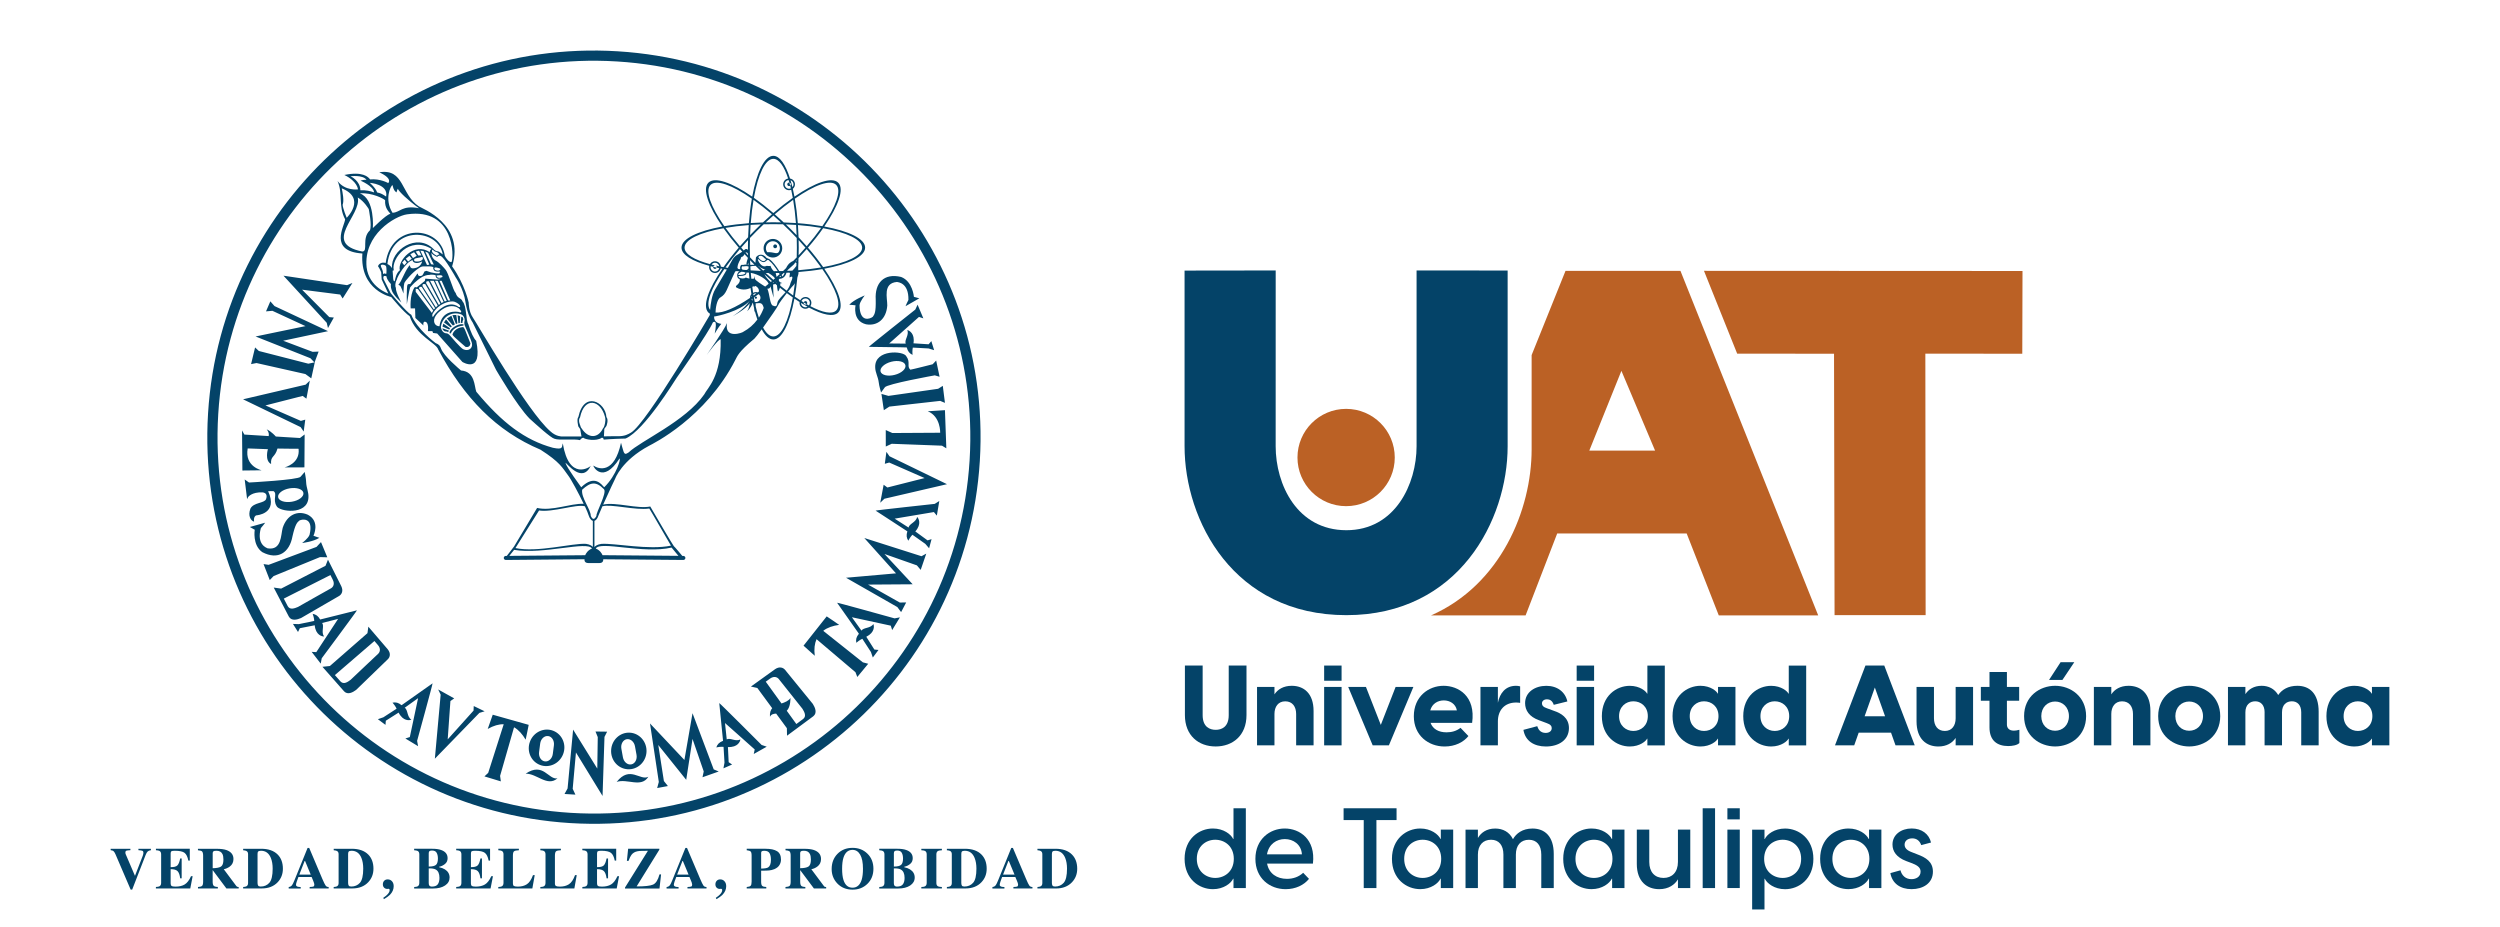 <?xml version="1.0" encoding="utf-8"?>
<!-- Generator: Adobe Illustrator 24.3.2, SVG Export Plug-In . SVG Version: 6.00 Build 0)  -->
<svg version="1.1" id="Capa_1" xmlns="http://www.w3.org/2000/svg" xmlns:xlink="http://www.w3.org/1999/xlink" x="0px" y="0px"
	 viewBox="0 0 792 293.78" style="enable-background:new 0 0 792 293.78;" xml:space="preserve">
<style type="text/css">
	.st0{fill:#BB6125;}
	.st1{fill:#044368;}
</style>
<path class="st0" d="M532.37,85.82h-36.42l-10.73,26.67v29.87c0,19.23-9.86,42.94-31.87,52.6h29.96l10.01-25.95h41.02l10.17,25.95
	h31.5L532.37,85.82z M503.49,142.75l10.17-25.27l10.67,25.27H503.49z"/>
<polygon class="st0" points="581.02,112.06 550.34,112.04 539.82,85.8 640.73,85.85 640.66,112.06 609.95,112.04 610.04,194.88 
	581.19,194.88 "/>
<path class="st1" d="M375.28,85.72l28.86-0.04l-0.01,55.7c0,12.09,6.77,26.59,22.4,26.59c15.47,0,22.24-14.67,22.24-26.59v-55.7
	l28.85,0.02v55.67c0,23.37-15.47,53.51-51.09,53.51c-35.78,0-51.26-29.98-51.26-53.51V85.72z"/>
<path class="st0" d="M441.86,144.94c0,8.51-6.9,15.41-15.41,15.41c-8.51,0-15.41-6.9-15.41-15.41c0-8.51,6.9-15.41,15.41-15.41
	C434.96,129.53,441.86,136.43,441.86,144.94"/>
<path class="st1" d="M375.38,226.55v-15.7H381v15.73c0,3.77,2.32,4.63,4.13,4.63c1.82,0,4.13-0.85,4.13-4.63v-15.73h5.63v15.7
	c0,6.48-4.38,9.93-9.76,9.93C379.72,236.49,375.38,233.03,375.38,226.55"/>
<path class="st1" d="M398.23,217.62h5.52v2.35c1.03-1.57,2.85-2.71,5.48-2.71c3.74,0,6.91,2.32,6.91,7.98v10.89h-5.52v-9.93
	c0-2.32-1.17-4.02-3.45-4.02c-2.24,0-3.42,1.71-3.42,4.02v9.93h-5.52V217.62z"/>
<path class="st1" d="M419.49,210.85h5.52v4.81h-5.52V210.85z M419.49,217.62h5.52v18.51h-5.52V217.62z"/>
<polygon class="st1" points="427.11,217.62 432.73,217.62 437.44,229.65 442.13,217.62 447.76,217.62 440,236.13 434.87,236.13 "/>
<path class="st1" d="M447.9,226.91c0-6.26,4.66-9.65,9.43-9.65c4.7,0,10.22,3.27,9.04,11.75h-13.17c0.75,1.99,2.6,2.99,5.05,2.99
	c1.64,0,3.1-0.39,4.45-1.42l2.49,2.6c-1.53,1.92-4.17,3.31-7.55,3.31C452.53,236.49,447.9,233,447.9,226.91 M461.54,225.06
	c-0.39-2.14-2.28-3.17-4.13-3.17c-1.85,0-3.7,0.96-4.31,3.17H461.54z"/>
<path class="st1" d="M469.01,217.62h5.52v5.02c0.6-2.99,2.39-5.38,5.73-5.38c0.43,0,0.85,0.04,1.32,0.18v5.23
	c-0.43-0.07-0.82-0.11-1.28-0.11c-3.67,0-5.77,2.46-5.77,5.95v7.62h-5.52V217.62z"/>
<path class="st1" d="M482.62,231.22l4.38-1.17c0.28,0.89,0.92,2.14,2.67,2.14c1,0,1.92-0.5,1.92-1.53c0-0.6-0.36-1.17-1.57-1.57
	l-2.49-0.93c-3.06-1.1-4.38-3.1-4.38-5.41c0-3.45,3.1-5.48,6.73-5.48c3.49,0,6.01,1.96,6.66,4.95l-4.31,1.07
	c-0.46-1.43-1.39-1.75-2.14-1.75c-1.07,0-1.6,0.64-1.6,1.28c0,0.6,0.35,1.18,1.6,1.57l2.32,0.85c1.99,0.68,4.63,2.07,4.63,5.41
	c0,3.74-3.17,5.84-7.3,5.84C486,236.48,483.19,234.74,482.62,231.22"/>
<path class="st1" d="M499.49,210.85h5.52v4.81h-5.52V210.85z M499.49,217.62h5.52v18.51h-5.52V217.62z"/>
<path class="st1" d="M521.89,236.13v-2.1h-0.11c-0.28,0.68-2.21,2.46-5.48,2.46c-4.2,0-8.83-3.17-8.83-9.61
	c0-6.44,4.63-9.61,8.83-9.61c3.27,0,5.2,1.78,5.48,2.46h0.11v-8.87h5.52v25.28H521.89z M517.44,231.57c2.42,0,4.59-1.67,4.59-4.7
	c0-3.03-2.17-4.7-4.59-4.7c-2.35,0-4.52,1.71-4.52,4.7C512.91,229.86,515.09,231.57,517.44,231.57"/>
<path class="st1" d="M529.86,226.87c0-6.44,4.63-9.61,8.83-9.61c3.27,0,5.2,1.78,5.48,2.46h0.1v-2.1h5.52v18.51h-5.52v-2.1h-0.1
	c-0.28,0.68-2.21,2.46-5.48,2.46C534.49,236.49,529.86,233.32,529.86,226.87 M539.83,231.57c2.42,0,4.59-1.67,4.59-4.7
	c0-3.03-2.17-4.7-4.59-4.7c-2.35,0-4.52,1.71-4.52,4.7C535.31,229.86,537.48,231.57,539.83,231.57"/>
<path class="st1" d="M566.68,236.13v-2.1h-0.11c-0.28,0.68-2.21,2.46-5.48,2.46c-4.2,0-8.83-3.17-8.83-9.61
	c0-6.44,4.63-9.61,8.83-9.61c3.27,0,5.2,1.78,5.48,2.46h0.11v-8.87h5.52v25.28H566.68z M562.23,231.57c2.42,0,4.59-1.67,4.59-4.7
	c0-3.03-2.17-4.7-4.59-4.7c-2.35,0-4.52,1.71-4.52,4.7C557.7,229.86,559.88,231.57,562.23,231.57"/>
<path class="st1" d="M596.94,210.85l9.65,25.28h-6.09l-1.42-4.02h-10.25l-1.42,4.02h-6.09l9.65-25.28H596.94z M597.19,226.91
	l-3.24-9.11l-3.24,9.11H597.19z"/>
<path class="st1" d="M625.07,236.13h-5.52v-2.35c-1.03,1.57-2.85,2.71-5.48,2.71c-3.74,0-6.91-2.32-6.91-7.98v-10.89h5.52v9.93
	c0,2.32,1.17,4.02,3.45,4.02c2.24,0,3.42-1.71,3.42-4.02v-9.93h5.52V236.13z"/>
<path class="st1" d="M630.27,230.43V222h-2.74v-4.38h2.74v-4.74h5.52v4.74h3.88V222h-3.88v7.55c0,0.92,0.53,1.92,2.21,1.92
	c0.43,0,1.07-0.07,1.74-0.28v4.2c-0.71,0.71-2.28,0.96-3.56,0.96C632.76,236.34,630.27,234.67,630.27,230.43"/>
<path class="st1" d="M641.23,226.87c0-6.3,4.98-9.61,9.83-9.61c4.84,0,9.82,3.31,9.82,9.61c0,6.3-4.98,9.61-9.82,9.61
	C646.22,236.48,641.23,233.17,641.23,226.87 M651.06,231.5c2.39,0,4.38-1.78,4.38-4.63c0-2.85-1.99-4.63-4.38-4.63
	c-2.39,0-4.38,1.78-4.38,4.63C646.68,229.72,648.67,231.5,651.06,231.5 M652.8,209.78h4.34l-3.77,5.63h-4.24L652.8,209.78z"/>
<path class="st1" d="M663.34,217.62h5.52v2.35c1.03-1.57,2.85-2.71,5.48-2.71c3.74,0,6.91,2.32,6.91,7.98v10.89h-5.52v-9.93
	c0-2.32-1.17-4.02-3.45-4.02c-2.24,0-3.42,1.71-3.42,4.02v9.93h-5.52V217.62z"/>
<path class="st1" d="M683.71,226.87c0-6.3,4.99-9.61,9.83-9.61c4.84,0,9.83,3.31,9.83,9.61c0,6.3-4.99,9.61-9.83,9.61
	C688.69,236.49,683.71,233.17,683.71,226.87 M693.53,231.5c2.39,0,4.38-1.78,4.38-4.63c0-2.85-1.99-4.63-4.38-4.63
	c-2.39,0-4.38,1.78-4.38,4.63C689.16,229.72,691.15,231.5,693.53,231.5"/>
<path class="st1" d="M717.43,225.66c0-2.35-1.28-3.49-2.96-3.49c-1.74,0-3.13,1.14-3.13,3.49v10.47h-5.52v-18.51h5.52v2.28
	c1-1.53,2.71-2.64,5.16-2.64c2.17,0,4.06,0.93,5.24,2.92c1.14-1.67,3.13-2.92,6.05-2.92c3.92,0,6.76,2.49,6.76,8.19v10.68h-5.52
	v-10.47c0-2.35-1.28-3.49-2.96-3.49c-1.78,0-3.13,1.14-3.13,3.49v10.47h-5.52V225.66z"/>
<path class="st1" d="M737.01,226.87c0-6.44,4.63-9.61,8.83-9.61c3.27,0,5.2,1.78,5.48,2.46h0.11v-2.1h5.52v18.51h-5.52v-2.1h-0.11
	c-0.28,0.68-2.21,2.46-5.48,2.46C741.64,236.49,737.01,233.32,737.01,226.87 M746.98,231.57c2.42,0,4.59-1.67,4.59-4.7
	c0-3.03-2.17-4.7-4.59-4.7c-2.35,0-4.52,1.71-4.52,4.7C742.45,229.86,744.63,231.57,746.98,231.57"/>
<path class="st1" d="M390.77,281.34v-2.96h-0.11c-0.68,1.46-3.03,3.31-6.41,3.31c-4.38,0-8.97-3.24-8.97-9.61
	c0-6.37,4.59-9.61,8.97-9.61c3.38,0,5.73,1.85,6.41,3.31h0.11v-9.72h3.91v25.28H390.77z M384.99,278.13c2.99,0,5.88-2.07,5.88-6.05
	c0-3.99-2.89-6.05-5.88-6.05c-2.96,0-5.84,2.07-5.84,6.05C379.16,276.07,382.04,278.13,384.99,278.13"/>
<path class="st1" d="M397.71,272.08c0-6.23,4.59-9.61,9.29-9.61c4.7,0,9.83,3.35,8.94,11.11h-14.53c0.6,3.2,3.13,4.84,6.3,4.84
	c1.99,0,3.77-0.64,5.13-1.92l1.85,1.92c-1.6,1.99-4.27,3.27-7.4,3.27C402.26,281.69,397.71,278.24,397.71,272.08 M412.45,270.66
	c-0.21-3.2-2.78-4.84-5.41-4.84c-2.6,0-5.09,1.56-5.66,4.84H412.45z"/>
<polygon class="st1" points="432.03,259.8 425.65,259.8 425.65,256.06 442.43,256.06 442.43,259.8 436.05,259.8 436.05,281.34 
	432.03,281.34 "/>
<path class="st1" d="M440.97,272.08c0-6.37,4.59-9.61,8.97-9.61c3.38,0,5.73,1.85,6.41,3.31h0.1v-2.96h3.92v18.51h-3.92v-2.96h-0.1
	c-0.68,1.46-3.03,3.31-6.41,3.31C445.56,281.69,440.97,278.45,440.97,272.08 M450.69,278.13c2.99,0,5.88-2.07,5.88-6.05
	c0-3.99-2.89-6.05-5.88-6.05c-2.96,0-5.84,2.07-5.84,6.05C444.85,276.07,447.73,278.13,450.69,278.13"/>
<path class="st1" d="M476.28,270.73c0-2.99-1.46-4.7-3.91-4.7c-2.53,0-4.17,1.71-4.17,4.7v10.61h-3.92v-18.51h3.92v2.64
	c0.96-1.64,2.71-2.99,5.48-2.99c2.42,0,4.49,1.07,5.63,3.38c0.99-1.81,3.02-3.38,6.19-3.38c3.88,0,6.73,2.46,6.73,8.05v10.82h-3.95
	v-10.61c0-2.99-1.46-4.7-3.92-4.7c-2.53,0-4.13,1.71-4.13,4.7v10.61h-3.95V270.73z"/>
<path class="st1" d="M495.23,272.08c0-6.37,4.59-9.61,8.97-9.61c3.38,0,5.73,1.85,6.41,3.31h0.11v-2.96h3.91v18.51h-3.91v-2.96
	h-0.11c-0.68,1.46-3.02,3.31-6.41,3.31C499.82,281.69,495.23,278.45,495.23,272.08 M504.95,278.13c2.99,0,5.88-2.07,5.88-6.05
	c0-3.99-2.89-6.05-5.88-6.05c-2.96,0-5.84,2.07-5.84,6.05C499.11,276.07,501.99,278.13,504.95,278.13"/>
<path class="st1" d="M535.49,281.34h-3.91v-2.78c-1,1.71-2.96,3.13-5.95,3.13c-3.81,0-7.09-2.39-7.09-7.98v-10.89h3.95v10.25
	c0,3.24,1.78,5.06,4.52,5.06c2.67,0,4.56-1.81,4.56-5.06v-10.25h3.91V281.34z"/>
<rect x="539.41" y="256.06" class="st1" width="3.92" height="25.28"/>
<path class="st1" d="M547.24,256.06h3.92v3.52h-3.92V256.06z M547.24,262.82h3.92v18.51h-3.92V262.82z"/>
<path class="st1" d="M555.08,262.83h3.91v2.96h0.11c0.68-1.46,3.03-3.31,6.41-3.31c4.38,0,8.97,3.24,8.97,9.61
	c0,6.37-4.59,9.61-8.97,9.61c-3.38,0-5.73-1.85-6.41-3.31h-0.11v9.72h-3.91V262.83z M564.76,278.13c2.96,0,5.84-2.07,5.84-6.05
	c0-3.99-2.88-6.05-5.84-6.05c-2.99,0-5.88,2.07-5.88,6.05C558.89,276.07,561.77,278.13,564.76,278.13"/>
<path class="st1" d="M576.62,272.08c0-6.37,4.59-9.61,8.97-9.61c3.38,0,5.73,1.85,6.41,3.31h0.11v-2.96h3.91v18.51h-3.91v-2.96H592
	c-0.68,1.46-3.02,3.31-6.41,3.31C581.21,281.69,576.62,278.45,576.62,272.08 M586.34,278.13c2.99,0,5.88-2.07,5.88-6.05
	c0-3.99-2.89-6.05-5.88-6.05c-2.96,0-5.84,2.07-5.84,6.05C580.5,276.07,583.38,278.13,586.34,278.13"/>
<path class="st1" d="M598.87,276.6l3.2-0.89c0.39,1.57,1.57,2.81,3.49,2.81c1.46,0,2.88-0.75,2.88-2.39c0-1.17-0.78-1.89-2.56-2.6
	l-2-0.75c-3.06-1.17-4.34-3.06-4.34-5.23c0-3.13,2.74-5.09,6.09-5.09c3.17,0,5.48,1.74,6.12,4.45l-3.1,0.82
	c-0.53-1.49-1.57-2.14-2.85-2.14c-1.42,0-2.42,0.78-2.42,1.99c0,0.96,0.6,1.78,2.28,2.39l1.81,0.71c2.57,0.96,4.88,2.28,4.88,5.45
	c0,3.7-3.13,5.55-6.76,5.55C602.04,281.69,599.44,279.88,598.87,276.6"/>
<path class="st1" d="M142.56,104l-0.21,0.41l-2.17-0.94l0.27-0.94L142.56,104z M239.81,94.31c0-0.19-0.15-0.34-0.36-0.34
	c-0.19,0-0.35,0.15-0.35,0.34c0,0.18,0.16,0.33,0.35,0.33C239.66,94.64,239.81,94.49,239.81,94.31 M144.11,102.79l-1.11-2.78
	l-1.42,0.88l1.89,2.24L144.11,102.79z M145.67,102.31l0.11-2.14l-0.83-0.32l0.28,2.55L145.67,102.31z M146.76,101.32
	c0-0.05,0.05-1.14-0.64-0.93c-0.02,0.25-0.15,1.91-0.15,1.91l0.54,0C146.51,102.3,146.49,101.58,146.76,101.32 M143.13,103.4
	l-1.82-2.22l-0.66,0.96l2.16,1.6L143.13,103.4z M144.91,102.49l-0.35-2.71l-1.24,0.05l1.11,2.81L144.91,102.49z M109.34,69.48
	c-2.25-4.16-0.63-8.09-2.41-12.14c2.41,3.24,6.48,2.66,6.48,2.66s-0.15-2.54-4.32-4.57c5.8-1.21,7.58,0.62,8.15,1.41
	c3.2-0.31,5.74,1.16,5.74,1.16s1.64-1.35-2.83-3.41c7.96-1.3,6.77,6.98,12.55,10.8c0.98,0.65,14.69,5.69,10.53,18.99
	c4.12,5.82,5.26,11.52,5.26,11.52s-0.04,2.78,1.33,4.73c1.37,1.96,17.33,29.76,24.51,35.99c1.8,1.71,3.66,1.66,3.66,1.66h6.23
	l-0.42-2.33l-0.58-0.83c0,0-0.62-2.37,0-2.99c1.79-8.44,8.64-4.74,8.89,0c0.79,0.91,0,2.83,0,2.83l-0.66,0.91l-0.13,2.37
	c0,0,3.91-0.08,4.53-0.04c2.13,0,3.1-0.61,4.03-1.14c4.93-2.81,24.98-37.25,24.98-37.25s0-0.17,0.02-0.44
	c-0.17-0.1-0.32-0.21-0.46-0.35c-1.97-1.97-0.08-7.34,4.42-13.88c-0.17-0.03-0.34-0.07-0.52-0.1c-0.19,0.83-0.92,1.45-1.82,1.45
	c-1.03,0-1.86-0.84-1.86-1.87c0-0.14,0.02-0.28,0.05-0.41c-5.42-1.46-8.79-3.5-8.79-5.76c0-2.79,5.14-5.25,12.94-6.69
	c-4.5-6.54-6.38-11.91-4.42-13.88c1.97-1.97,7.34-0.08,13.88,4.42c1.45-7.8,3.9-12.93,6.69-12.93c2.02,0,3.87,2.72,5.29,7.19
	c0.89,0.15,1.56,0.91,1.56,1.83c0,0.58-0.26,1.09-0.68,1.43c0.18,0.79,0.36,1.62,0.52,2.48c6.53-4.49,11.9-6.39,13.86-4.42
	c1.98,1.97,0.08,7.34-4.41,13.88c7.8,1.44,12.94,3.9,12.94,6.69c0,2.79-5.14,5.25-12.94,6.69c4.49,6.53,6.39,11.91,4.41,13.88
	c-1.48,1.48-4.89,0.77-9.27-1.58c-0.31,0.23-0.69,0.38-1.11,0.38c-1.04,0-1.88-0.83-1.88-1.87c0-0.09,0.01-0.18,0.03-0.26
	c-0.54-0.34-1.08-0.7-1.64-1.08c-1.46,7.8-3.91,12.94-6.69,12.94c-1.32,0-2.57-1.17-3.67-3.21c-1.08,1.48-2,2.67-2.33,2.96
	c-5.17,4.3-5.37,5.54-5.99,6.65c-9.45,18.51-26.28,26.69-27.34,27.26c-8.73,4.67-10.76,10.43-10.76,10.43s-1.9,3.9-3.81,8.21
	c4.08-0.88,10.9,1.46,14.92,0.61c0.6,1.04,7.31,12.53,7.48,12.58c0.17,0.05,2.67,3.08,2.67,3.08v0l0.34,0
	c0.35,0,0.64,0.28,0.64,0.64c0,0.35-0.29,0.64-0.64,0.64l-25.38-0.22c0.02,0.46-0.1,1.2-1.23,1.2c-1.13,0-2.26,0.02-3.5,0
	c-1.25-0.02-1.24-0.86-1.21-1.21l-24.94,0.23c-0.35,0-0.64-0.29-0.64-0.64c0-0.35,0.28-0.64,0.64-0.64l0.32,0v0l2.3-2.99
	c0,0,6.7-11.18,7.3-12.21c4.72,1.1,10.53-1.48,14.75-1.31c-1.61-3.36-4-7.83-4.97-9.06c-1.74-2.33-2.54-4.15-8.7-8.08
	c-14.04-5.94-24.08-16.29-32.41-31.75c-0.58-2.06-7-4.3-9.04-10.55c-1.83-1.16-5.84-6.07-5.84-6.07s-10.02-2.07-9.14-13.79
	C103.98,79.59,109.15,71.62,109.34,69.48 M163.29,173.63c7.05,1.48,18.1-1.62,22.36-1.34c1.28,0.19,1.89,0.66,2.16,0.97v-8.25
	c-0.5-0.13-0.99-0.71-1.35-1.79c-0.12-0.48-0.56-1.53-1.17-2.83c-2.69-0.78-10.22,2.01-14.52,1.33
	C170.18,162.61,163.69,172.98,163.29,173.63 M161.35,176.1l24.04-0.21c0.24-0.57,0.83-1.59,2.14-2.11
	c-1.33-2.52-15.54,1.98-24.66,0.42C162.73,174.39,161.73,175.62,161.35,176.1 M212.76,173.47c-9.04,2.09-22.69-2.21-24.02,0.31
	c1.31,0.51,1.9,1.53,2.14,2.1l24.04,0.21C214.41,175.48,212.91,173.66,212.76,173.47 M190.84,160.4c-0.41,0.94-0.83,1.9-1.21,2.83
	c-0.32,1-0.8,1.61-1.31,1.78v8.28c0.27-0.3,0.88-0.8,2.19-0.99c4.26-0.29,15,2.04,22.05,0.56c-0.41-0.65-6.27-10.88-6.86-11.76
	C201.37,161.76,193.51,159.57,190.84,160.4 M191.33,154.98c-2.51-2.58-4.28-2.26-6.9,0.16c-0.4,2.52,2.73,6.18,2.73,8.32
	c0.62,1.28,1.14,1.19,1.79,0C188.74,162.47,192.4,156.08,191.33,154.98 M251.16,94.24c-0.62-0.44-1.26-0.91-1.9-1.39
	c-1.21,1.55-2.52,3.32-2.7,3.8c-0.2,0.53-2.72,4.21-4.82,7.12c0.98,1.8,2.09,2.82,3.25,2.82
	C247.56,106.59,249.82,101.7,251.16,94.24 M226.68,99.01c2.34,0.23,6.28-1.49,10.92-4.63c0-0.48,0.16-0.9,0.45-1.22
	c-0.1-0.63-0.2-1.27-0.29-1.93c-1.4,0.7-3.08,0.65-4.39-0.11c-0.31-0.08-0.21-0.53-0.21-0.53s1.54-1.04,1.16-2.17
	c-1.06-0.22-1.03-2.14,0-2.42c-0.46-0.09-1-0.19-1.41,0c-2.92,6-2.68,6.98-4.69,8.23C227.07,94.84,226.68,97.85,226.68,99.01
	 M237.59,75.39c-0.03,1.01-0.05,2.03-0.05,3.06c0,1.03,0.02,2.06,0.05,3.06c0.55,0.59,1.13,1.18,1.71,1.77l0.19-1.76
	c0,0,0.6-0.9,1.67-0.83c1.05,0.07,1.66,1,1.66,1s0.62,0.28,0.91,0.41c1.04,0.64,2.29,2.42,3.15,3.78c0.39-0.01,0.79-0.01,1.19-0.02
	c0.32-0.3,0.64-0.62,0.96-0.93c0.76-1.59,1.67-1.96,2.02-2.16c0.06-0.03,0.14-0.05,0.21-0.07c0.38-0.39,0.77-0.78,1.14-1.17
	c0.03-1.01,0.05-2.04,0.05-3.07c0-1.03-0.01-2.06-0.05-3.06c-0.69-0.73-1.4-1.47-2.13-2.2c-0.73-0.73-1.47-1.44-2.2-2.14
	c-1.02-0.03-2.03-0.04-3.07-0.04c-1.04,0-2.06,0.02-3.07,0.04c-0.73,0.7-1.46,1.41-2.2,2.14C238.99,73.92,238.27,74.66,237.59,75.39
	 M239.31,72.77c0.58-0.58,1.15-1.13,1.73-1.69c-1.11,0.04-2.19,0.1-3.25,0.17c-0.07,1.06-0.13,2.14-0.17,3.24
	C238.17,73.92,238.73,73.35,239.31,72.77 M245,70.41c0.81,0,1.62,0.01,2.41,0.04c-0.81-0.76-1.62-1.48-2.41-2.17
	c-0.81,0.69-1.61,1.42-2.42,2.17C243.37,70.43,244.18,70.41,245,70.41 M250.68,72.77c0.57,0.58,1.13,1.15,1.69,1.73
	c-0.04-1.1-0.1-2.19-0.17-3.24c-1.06-0.07-2.14-0.13-3.24-0.17C249.53,71.64,250.1,72.19,250.68,72.77 M253.04,78.46
	c0,0.82-0.02,1.62-0.04,2.42c0.75-0.81,1.48-1.62,2.17-2.42c-0.69-0.8-1.42-1.6-2.17-2.42C253.02,76.84,253.04,77.65,253.04,78.46
	 M255.57,78.01c1.72-2,3.25-3.96,4.57-5.82c-2.25-0.39-4.72-0.69-7.35-0.89c0.09,1.25,0.15,2.54,0.19,3.85
	C253.88,76.11,254.74,77.06,255.57,78.01 M252.92,83.01c0.01,0,0.03,0.01,0.03,0.01s-0.12,1.57-0.06,2.59
	c2.59-0.21,5.03-0.5,7.25-0.88c-1.32-1.86-2.85-3.81-4.57-5.82c-0.82,0.94-1.69,1.9-2.59,2.86
	C252.97,82.19,252.94,82.59,252.92,83.01 M250.07,86.36c-0.31,0.02-0.61,0.03-0.93,0.05c-0.02,0.1-0.45,1.92-2.21,1.92
	c-0.48,0.28-0.03,1.02,0.29,1.13c0.33,0.11,0.61,0.22,0.61,0.22s-0.46,0.03-0.69,0.18c0.07,0.11,0.08,0.35,0.05,0.63
	c0.68,0.56,1.36,1.09,2.03,1.6c0.57-0.73,1.05-1.55,1.24-2.5c1.44-2.99-0.31-1.66-0.31-1.66s-0.1-0.53,0.11-1.25
	C250.23,86.53,250.16,86.43,250.07,86.36 M238.15,93.7c-0.06,0.12-0.11,0.26-0.13,0.4c0.06-0.04,0.12-0.08,0.17-0.12
	C238.17,93.89,238.16,93.8,238.15,93.7 M240.08,92.62c0.11-0.09,0.23-0.18,0.35-0.27c0.13-1.22-1.1-1.77-1.1-1.77
	s-0.28,0.34-0.72,0.12c-0.09,0.07-0.19,0.13-0.28,0.19c0.08,0.63,0.17,1.26,0.26,1.87C239.03,92.53,239.57,92.46,240.08,92.62
	 M239.46,92.93c-0.3,0-0.58,0.08-0.81,0.23c0.02,0.15,0.04,0.3,0.07,0.45c0.3-0.21,0.6-0.44,0.91-0.66
	C239.57,92.94,239.51,92.93,239.46,92.93 M233.9,87.43c0,0,0.19,0.51,0.47,0.64c0.38,0.12,1.37,0.34,1.91-0.16
	c0.09,0.06,0.52,0.25,1.14,0.35c-0.06-0.62-0.11-1.25-0.17-1.9c-0.28-0.02-0.55-0.03-0.82-0.01
	C236.72,87.63,233.9,87.43,233.9,87.43 M233.9,87.09c0.49,0.11,2.41-0.06,2.27-0.76c-0.44-0.14-0.73-0.25-1.25-0.25
	C234.51,86.26,233.68,86.76,233.9,87.09 M240.06,82.26c0,0,1,2.82,2.83,1.96c0.3-0.01,0.83,0.15,1.21,0
	c0.21,0.78,0.68,1.34,1.06,1.69c0.41,0,0.82-0.01,1.23-0.02c-0.78-1.18-1.82-2.62-2.59-3.19c-0.08-0.1-0.4-0.58-0.82-0.25
	c-0.32,0.15-0.96,1.35-2.52-0.18C240.23,81.93,240.06,82.26,240.06,82.26 M240.33,81.7c1.68,1.95,2.26,0.54,2.33,0.41
	c-0.62-0.25-0.71-0.76-1.38-1.04C241,80.99,240.13,80.96,240.33,81.7 M252.32,83.35c-0.19-0.21-0.48-0.28-0.5-0.04
	c-0.04,0.49-2.99,2.56-2.32,2.49c0.38-0.03,0.61-0.08,0.75-0.03c0.26-0.01,0.52-0.03,0.79-0.04c0.42-0.42,0.96-1.05,1.24-1.48
	C252.29,83.95,252.31,83.65,252.32,83.35 M247.31,87.35c-0.17,0.16-0.34,0.31-0.51,0.46l0.69-0.17
	C247.48,87.64,247.42,87.53,247.31,87.35 M245.62,88.87c-0.06,0.05-0.12,0.11-0.17,0.16c0.04,0.04,0.08,0.07,0.12,0.1
	C245.59,89.05,245.61,88.97,245.62,88.87 M245.93,89.43c0.04,0.03,0.07,0.06,0.11,0.1c-0.01-0.11-0.02-0.19-0.03-0.24
	C245.98,89.34,245.96,89.39,245.93,89.43 M244.55,89.03c-0.8-0.69-1.61-1.42-2.41-2.17c0.54,1.08,1.55,2.09,2.05,2.47
	C244.3,89.23,244.42,89.14,244.55,89.03 M245,88.65c0.17-0.15,0.34-0.31,0.51-0.46c-0.33-0.59-1.43-1.33-2.08-1.7
	c-0.28-0.01-0.57-0.01-0.85-0.01C243.39,87.22,244.19,87.95,245,88.65 M247.41,86.47c-0.06,0-0.11,0-0.17,0
	c0.02,0.03,0.04,0.07,0.06,0.1C247.33,86.54,247.37,86.51,247.41,86.47 M246.77,86.48c-0.34,0.01-0.69,0.01-1.03,0.01l0.28,1.24
	c0.33-0.29,0.66-0.59,0.99-0.89C246.92,86.73,246.85,86.61,246.77,86.48 M240.26,84.25c0.5,0.5,1.01,0.99,1.51,1.47
	c0.15-0.16,0.38-0.27,0.73-0.23c-1.22-0.52-1.98-0.88-2.05-1.23C240.4,84.26,240.33,84.26,240.26,84.25 M237.72,84.38
	c0.02,0.43,0.04,0.86,0.07,1.28c1.05,0.07,2.14,0.13,3.25,0.17c-0.55-0.52-1.11-1.07-1.66-1.62
	C238.65,84.23,237.95,84.31,237.72,84.38 M237.19,85.46c-0.06,0.05-0.12,0.1-0.19,0.15c0.07,0,0.13,0.01,0.2,0.02
	C237.19,85.57,237.19,85.51,237.19,85.46 M238.02,88.31c0.26,0.01,0.55,0,0.85-0.05c0.11-0.27,0.21-0.88,0.21-0.88
	s0.03,0.25,0.06,0.88c0.02,0.57,2.81,2.25,3.28,2.53c0.35-0.28,0.7-0.57,1.06-0.87c-0.01-0.03,0-0.06-0.01-0.09
	c-0.47-1.28-3.19-2.97-5.63-3.39C237.9,87.07,237.96,87.7,238.02,88.31 M244.77,89.6c0.16,0.03,0.3,0.01,0.41-0.03
	c-0.06-0.05-0.12-0.1-0.19-0.16C244.92,89.48,244.85,89.54,244.77,89.6 M243.1,91.45c0.78,1.86,0.77,4.95,1.72,5.36
	c0.95,0.4,1.31,0.31,1.48-1.01c0.26-0.98,1.5-1.99,2.57-3.24c-0.59-0.45-1.19-0.92-1.79-1.41c-0.15,0.54-0.39,1.07-0.64,1.18
	c-0.13-0.39-0.24-1.25-0.31-1.96c-0.18-0.15-0.36-0.31-0.55-0.46c-0.16,0.14-0.36,0.23-0.67,0.18c-0.01,0.58,0.17,4.22,0.17,4.22
	l-0.99-3.6C244.07,90.71,243.97,91.57,243.1,91.45 M247.88,87.6c0,0,0.43-0.37,0.68-1.15c-0.09,0-0.17,0.01-0.26,0.01
	c-0.23,0.22-0.47,0.42-0.7,0.63C247.78,87.4,247.88,87.6,247.88,87.6 M252.35,82.79c0-0.12,0.02-0.24,0.02-0.37
	c-0.09,0.1-0.19,0.2-0.29,0.3C252.18,82.74,252.27,82.76,252.35,82.79 M237.69,83.91l1.33-0.04c-0.47-0.48-0.95-0.97-1.41-1.44
	C237.64,82.93,237.67,83.41,237.69,83.91 M236.94,81.7c-0.38-0.41-0.73-0.81-1.1-1.21c-0.1,0.42-0.32,0.51-0.57,0.8
	c-0.36,0.03-0.59,0.26-0.58,0.55c0.01,0.38-0.9,1.16-1.07,2.91c0.09,0.7,0.9,0.49,0.9,0.49c-0.2-0.63,0.16-1.47,0.58-1.33
	c0.41,0.13,0.93-0.26,1.38-0.02C236.38,83.19,236.76,82.47,236.94,81.7 M236.98,80.6c-0.02-0.11-0.04-0.23-0.08-0.34
	c-0.19-0.29-0.5-0.34-0.73-0.28c0.27,0.3,0.53,0.6,0.81,0.91C236.98,80.78,236.98,80.69,236.98,80.6 M236.84,83.94l0.27-0.01
	c-0.01-0.25-0.03-0.51-0.04-0.76C236.95,83.63,236.84,83.94,236.84,83.94 M236.96,79.15c0-0.23-0.01-0.46-0.01-0.7
	c0-0.81,0.01-1.61,0.03-2.41c-0.76,0.81-1.48,1.61-2.17,2.41c0.26,0.3,0.54,0.6,0.81,0.9c0.1-0.08,0.19-0.16,0.26-0.24
	C236.28,78.71,236.67,78.87,236.96,79.15 M237.2,71.3c-2.63,0.2-5.1,0.5-7.36,0.89c1.32,1.86,2.86,3.82,4.57,5.82
	c0.83-0.95,1.69-1.9,2.59-2.86C237.04,73.84,237.11,72.55,237.2,71.3 M234.41,78.92c-1.72,2.01-3.25,3.95-4.57,5.82
	c0.24,0.04,0.5,0.08,0.75,0.12c0.71-1.24,1.24-2.19,1.34-2.41c0.67-1.3,1.52-1.65,1.52-1.65s0.94-0.53,1.7-1.07
	C234.91,79.45,234.65,79.18,234.41,78.92 M235.31,85.45c0.34,0.03,0.69,0.06,1.04,0.09c0.13-0.02,0.23-0.03,0.25-0.03
	c0.1-0.01,0.37-0.23,0.56-0.49c-0.01-0.2-0.02-0.42-0.03-0.62c-0.96-0.23-1.31,0.08-2.04-0.03
	C234.79,85.01,234.98,85.31,235.31,85.45 M238.08,94.76c0.08,0.2,0.19,0.39,0.36,0.54c-0.05-0.23-0.09-0.45-0.14-0.69
	C238.23,94.66,238.15,94.7,238.08,94.76 M239.09,95.64c0.11,0.03,0.23,0.05,0.36,0.05c0.81,0,1.47-0.62,1.47-1.38
	c0-0.47-0.25-0.88-0.62-1.13c-0.49,0.37-0.99,0.72-1.47,1.06C238.91,94.72,239,95.18,239.09,95.64 M239.38,96.97
	c0.31,1.34,0.65,2.57,1.03,3.67c0.61-0.93,1.13-1.95,1.54-3.08c-0.49-2.17-1.56-1.37-2.56-1.49
	C239.42,96.3,239.41,96.63,239.38,96.97 M251.82,89.71c-0.17,0.3-0.33,0.53-0.44,0.63c-0.2,0.15-0.92,1.01-1.75,2.06
	c0.56,0.42,1.11,0.83,1.65,1.21C251.48,92.38,251.66,91.07,251.82,89.71 M256.57,95.95c0-0.77-0.63-1.4-1.4-1.4
	c-0.57,0-1.06,0.34-1.28,0.82c0.25,0.16,0.49,0.31,0.74,0.45c-0.01,0.04-0.03,0.08-0.03,0.12c0,0.31,0.25,0.56,0.57,0.56
	c0.14,0,0.27-0.06,0.37-0.14c0.24,0.14,0.49,0.28,0.73,0.41C256.45,96.54,256.57,96.27,256.57,95.95 M255.81,97.18
	c-0.66-0.37-1.34-0.77-2.04-1.21c0.01,0.77,0.64,1.38,1.4,1.38C255.41,97.35,255.62,97.28,255.81,97.18 M260.52,85.25
	c-2.32,0.41-4.87,0.72-7.56,0.93c0.07,0.34-0.1,1.04-0.36,1.78c-0.2,2.13-0.47,4.14-0.79,6.02c0.58,0.4,1.15,0.78,1.71,1.14
	c0.31-0.61,0.93-1.04,1.67-1.04c1.03,0,1.86,0.84,1.86,1.87c0,0.39-0.12,0.75-0.32,1.05c3.88,2.04,6.87,2.65,8.18,1.35
	C266.7,96.54,264.84,91.47,260.52,85.25 M260.78,72.29c-1.39,1.98-3,4.05-4.82,6.16c1.82,2.12,3.43,4.19,4.82,6.17
	c7.46-1.34,12.35-3.6,12.35-6.17C273.13,75.9,268.23,73.63,260.78,72.29 M251.8,62.94c0.41,2.38,0.73,4.99,0.95,7.76
	c2.78,0.21,5.39,0.54,7.77,0.95c4.32-6.22,6.18-11.28,4.37-13.09C263.07,56.76,258.01,58.61,251.8,62.94 M251.27,63.31
	c-1.86,1.32-3.82,2.86-5.83,4.57c0.95,0.83,1.9,1.69,2.86,2.59c1.31,0.04,2.6,0.1,3.85,0.19C251.95,68.03,251.65,65.56,251.27,63.31
	 M249.82,57.03c-0.69,0.08-1.24,0.65-1.24,1.36c0,0.78,0.62,1.41,1.4,1.41c0.2,0,0.39-0.04,0.57-0.12
	c-0.07-0.29-0.14-0.58-0.21-0.86c0.12-0.1,0.21-0.25,0.21-0.43c0-0.27-0.2-0.49-0.47-0.54C249.98,57.57,249.9,57.3,249.82,57.03
	 M250.45,57.09c0.21,0.69,0.41,1.43,0.59,2.19c0.2-0.24,0.34-0.55,0.34-0.89C251.38,57.79,250.99,57.29,250.45,57.09 M238.83,62.67
	c1.98,1.39,4.05,3.01,6.17,4.82c2.11-1.81,4.19-3.43,6.16-4.82c-0.16-0.88-0.33-1.73-0.51-2.54c-0.21,0.08-0.44,0.13-0.67,0.13
	c-1.03,0-1.87-0.83-1.87-1.87c0-0.93,0.68-1.69,1.57-1.83c-1.28-3.9-2.91-6.24-4.68-6.24C242.43,50.33,240.17,55.22,238.83,62.67
	 M237.84,70.66c1.25-0.09,2.54-0.15,3.85-0.19c0.95-0.9,1.91-1.76,2.86-2.59c-2.01-1.71-3.96-3.25-5.83-4.57
	C238.34,65.56,238.04,68.03,237.84,70.66 M229.47,71.66c2.38-0.42,4.99-0.74,7.77-0.95c0.21-2.78,0.53-5.39,0.95-7.76
	c-6.21-4.33-11.28-6.18-13.08-4.38C223.28,60.38,225.15,65.44,229.47,71.66 M227.85,84.95c-0.27-0.05-0.54-0.11-0.8-0.17
	c0.01-0.05,0.03-0.1,0.03-0.15c0-0.23-0.14-0.42-0.34-0.51c0.37,0.08,0.74,0.16,1.13,0.24c-0.13-0.64-0.67-1.13-1.35-1.13
	c-0.45,0-0.84,0.23-1.1,0.57c0.39,0.1,0.8,0.2,1.22,0.3c-0.04-0.01-0.08-0.02-0.13-0.02c-0.28,0-0.5,0.2-0.54,0.46
	c-0.27-0.06-0.53-0.13-0.8-0.2c-0.02,0.09-0.06,0.19-0.06,0.29c0,0.77,0.63,1.4,1.4,1.4C227.17,86.03,227.7,85.57,227.85,84.95
	 M229.21,84.63c1.39-1.98,3-4.05,4.82-6.17c-1.81-2.11-3.43-4.19-4.82-6.16c-7.45,1.34-12.34,3.6-12.34,6.16
	c0,2.03,3.07,3.87,8.05,5.22c0.32-0.55,0.91-0.92,1.59-0.92c0.98,0,1.77,0.75,1.85,1.71C228.64,84.52,228.92,84.57,229.21,84.63
	 M224.96,98.18c0.16-1.84,0.56-4.78,1.6-6.49c0.93-1.52,2.51-4.21,3.71-6.3c-0.27-0.04-0.55-0.08-0.81-0.13
	C225.27,91.29,223.41,96.23,224.96,98.18 M184.3,135.78c2.12,3.27,5.26,3.06,6.73-0.09c0.25-0.21,0.39-0.68,0.39-0.68
	s0.61-1.55,0.26-2.89c-1.4-5.5-6.54-6.56-7.92,0.1c-0.73,0.94,0.04,2.53,0.14,2.75C183.89,135.29,184.2,135.66,184.3,135.78
	 M139.59,81.08c-0.68-0.31-1.08,0.32-1.08,0.32s-1.47-0.54-1.84-1.34c0.02,1.46,0.78,2.03,1.08,2.34c1.46,0.67,2.89,2.44,3.29,2.91
	c1.13,1.17,2.44,6.73,3.3,7.47c0.57,1.93,1.8,1.52,2.18,2.68c1.37,1.46,1.02,6.06,1.84,7.22c0.78,2.64,1.77,4.64,2.5,5.28
	c2.18,10.79-4.38,6.7-4.38,6.7l-7.98-9.01l-1.31-0.17l-0.21-0.57h-1.43c0,0,0.49-3.15-1.13-2.98c-0.53,0.37-0.26,1.19-0.26,1.19
	l-2.57-2.39l-0.1-3.03h-1.39c0,0-0.38-3.91,1.11-6.5c0.27-0.46,0.78-0.14,0.78-0.14l2.6-2.07l0.15-0.72l3.11,0.25
	c0,0,1.34,0.23,1.72-0.25c-0.62,0.01-0.92,0.14-1.15-0.16c-0.47-0.23-0.43-0.94-0.43-0.94s-1.17-0.31-1.93-0.08
	c-0.91-0.03-1.7,0.36-2.16,0.55c-2.05,1.16-3.5,2.87-3.96,3.38c-0.39,1.18-1.06,5.39-1.06,5.39s-0.12-5.45,0.21-6.21
	c0.28-0.35,0.85-0.2,0.85-0.2l2.18-3.18l0.26-0.18c0,0,0,0.52,0.14,0.58c0.33,0.48,1.23,0.06,1.23,0.06l0.32-0.46l0.4-0.82l0.62-0.2
	c0,0,1.31,0.49,1.4,0.49c0.08,0,1.55,0.3,1.63,0.3c0.09,0,0.71,0.03,0.96,0.03c0.47-0.21,0.17-0.62,0.17-0.62s-0.96,0.16-1.49-0.12
	c-0.23-0.11-0.7-0.83-0.44-1.19c-0.64-0.41-1.64-0.29-3.09-0.29c-0.61-0.05-1.03,0.22-1.49,0.53c-2.12,1.31-4.45,4.14-4.66,4.78
	c-0.21,0.63-0.26,3.29-0.26,3.29s-0.78-2.28-1.1-2.51c-0.32-0.23-0.59-0.26-0.59-0.26s0.4-0.2,0.44-0.52
	c0.47-0.36,2.25-4.99,3.3-5.69c0.03,1.57,1.71,0.86,2.24,0.73c1.38-0.58,1.64-1.95,1.64-1.95s-1.17,0.76-2.29,0.44
	c-0.38-0.11-0.75-0.42-0.75-0.84c-2.06,0.53-4.89,5.23-5.01,6.2c-0.56,0.98-0.56,2.17-0.29,2.6c-0.09,1.43,1.75,4.61,1.75,4.61
	s-2.71-2.36-3.09-3.94c-0.38-0.93-0.23-1.9-0.23-1.9s-1.25-1.17-1.42-2.45c-1.4-0.52-0.9,0.93-0.9,0.93l2.23,4.4
	c0,0,5.19,6.27,6.53,6.85c1.85,4.63,7.39,8.72,7.72,8.98c1.17,0.46,1.41,0.91,1.73,1.78c0.93,2.42,5.85,6.5,6.32,6.91
	c4.49,0.35,4.17,4.96,4.84,6.73c8.22,9.89,15.42,15.34,24.28,17.76c3.38,0.7,2.72-0.23,3.12-1.4c2.01,12.13,8.68,7.45,8.87,7.11
	c-2.83,5.81-7.67-1.01-8.03-0.96c0.49,1.69,4.53,7.02,5,7.76c4.28-4.17,6.42-0.87,7.28,0c3.99-3.87,5.42-9.45,4.84-9.09
	c-5.28,8.19-8.41,2.48-8.28,2.21c1.83,1.25,6.67,2.59,8.77-7.23c0.23,0.94,0.58,2.07,0.78,2.74c0.44,1.31,1.06,0.62,1.64,0.32
	c3.81-3.67,18.05-9.88,23.94-18.37c0.96-2.01,5.47-5.6,5.21-17.47c-0.72-0.14-4.46,5.02-4.46,5.02s5.63-8.05,6.47-10.15
	c-0.91,5.25,4.99,3.04,5.19,2.74c1.75-0.95,3.24-2.24,4.43-3.86c-0.29-0.84-0.57-1.74-0.82-2.72c-0.05,0.27-0.08,0.46-0.08,0.48
	c0,0.04-0.05-0.66-0.15-1.41c-0.12-0.52-0.25-1.05-0.36-1.6c-0.03-0.04-0.06-0.08-0.09-0.08c-0.43,1.57-1.75,2.71-1.75,2.71
	s0.82-1.23,0.79-2.56c-0.96,1.77-5.45,4.19-5.45,4.19s3.75-2.28,5.48-4.96c-3,3.35-10.42,4.93-11.29,4.99
	c-0.06,2.06,1.84,2.24,2.28,2.33c-0.9,1.03-2.08,3.09-2.08,3.09s0.58-2.51,0.27-3.52c-0.17-0.29-0.68-0.33-0.9,0.05
	c-1.25,3.08-10.74,16.49-11.34,17.35c-0.61,0.85-10.27,16.79-16.27,19.36c-4.2,0.09-6.94,0.34-6.94,0.34s0.05-0.6-0.58-0.6
	c-1.84,1.26-5.4,0.52-5.86,0c-0.51,0.1-0.67,0.26-1.06,0.76c-2.07-0.5-6.56,0.17-8.1-0.44c-1.16-0.27-5.88-4.58-7.87-6.38
	c-4.03-4.09-10.62-15.45-10.62-15.45l-7.43-15.04c0,0-1.61-2.13-2.25-6.41c-0.63-4.29-3.09-7.82-3.09-7.82S140.9,81.61,139.59,81.08
	 M122.3,86.83c0.24-0.17,0.16-2.12,0-2.52c-0.16-0.4-2.13-0.93-1.56,0.27c0.56,1.2,0.6,1.41,0.6,2.25
	C121.54,86.66,121.98,86.47,122.3,86.83 M140.27,80.62c-1.3-8.01-16.04-9.59-17.54,3.01c0.98,0.44,1.22,1.08,1.46,1.29
	c-0.51-5.7,7.91-11.21,13.08-6.1c0.46,0.57,0.98,0.78,1.44,0.81C139.18,79.67,139.73,80.26,140.27,80.62 M138.27,79.82
	c-0.43-0.08-0.9-0.33-1.1-0.68c-0.05-0.03-0.22-0.12-0.33,0.27c-0.14,0.84,1.61,1.64,1.61,1.64s0.13-0.38,0.71-0.41
	C139.24,80.58,138.7,79.9,138.27,79.82 M129.31,82.86l1.15-0.91l-0.75-0.9l-1.16,0.91L129.31,82.86z M128.2,82.28l-0.81,0.91
	l0.68,0.86l0.79-0.88L128.2,82.28z M130.84,81.76l1.19-0.71l-0.85-1.16l-1.18,0.65L130.84,81.76z M132.5,80.94h1l-0.74-1.53
	l-1.06,0.27L132.5,80.94z M131.54,82.81c0.6,0.1,1.68,0.11,2.33-0.59c0.32-0.7-0.19-0.98-0.46-0.76c-0.28,0.2-1.97,0.24-2.16,0.64
	C131.06,82.47,131.28,82.77,131.54,82.81 M135.27,83.95l0.74-0.11l-1.85-4.32l-0.98-0.1L135.27,83.95z M136.56,83.71l0.87,0.13
	l-1.8-3.75l-0.92-0.4L136.56,83.71z M136.72,78.86c-7.09-4.32-12.76,3.11-11.99,6.63c-0.04,0.39-0.35,0.25-0.35,0.25
	s0.16,2.19,0.19,2.67c0.13,0.93,0.53,0.85,0.59,0.23c0.05-0.29,0.34-2.13,1.52-3.03c-0.89-2.91,4.58-9.15,9.47-5.69
	C136.12,79.44,136.38,79.09,136.72,78.86 M147.21,101.47c0-0.84-0.43-1.62-1.21-1.92c-2.93-0.98-5.85,0.82-6.32,3.93
	c0,0.94,0.72,2.09,1.69,2.11c0.67,0,1.27,0.8,1.27,0.8s3.42,4.06,4.17,4.28c1.59,0.71,3.03-0.3,2.7-1.96
	c-0.12-0.72-2.24-5.53-2.24-5.53S146.91,102.53,147.21,101.47 M145.3,97.63c-0.65-0.46-2.26-1.15-4.37-0.09
	c-0.76,0.39-3.06,1.86-3.4,3.67c-0.22,1.84,1.26,2.22,1.7,2.12c0.63-5.08,5.37-4.87,6.56-4.36
	C146.58,99.02,145.77,98.06,145.3,97.63 M145.6,96.61c-0.26-0.27-1.23-1.11-2.24-1.12c-0.91-0.06-4.37,0.47-6.36,4
	c-0.22,1.29,0.33,0.86,0.4,0.56c0.83-1.36,4.64-5.25,7.9-2.82C145.49,97.33,146.07,97.4,145.6,96.61 M137.43,88.96h-1.19l3.62,7.04
	l0.68-0.34L137.43,88.96z M140.86,95.5l0.66-0.18l-2.86-6.36h-0.84L140.86,95.5z M135.85,89.11h-0.68l-0.19,0.53l4.04,6.97l0.5-0.37
	L135.85,89.11z M134.71,89.99h-0.75l-0.14,0.6l4.27,6.78l0.58-0.58L134.71,89.99z M133.61,90.89h-0.68l-0.21,0.47l4.72,6.7l0.4-0.42
	L133.61,90.89z M132.44,91.62c0-0.07-0.74-0.13-0.74-0.13s-0.02,0.9,0,0.97l5.11,6.68l0.43-0.79
	C137.25,98.36,132.44,91.7,132.44,91.62 M142.64,95.18l-2.72-6.22h-0.69l2.72,6.22H142.64z M138.27,87.3c0,0,0.02,0.43,0.39,0.59
	c0.28,0.18,0.73,0.21,1.47-0.11C140.54,86.84,138.27,87.3,138.27,87.3 M137.87,85.55c0,0,0.8,0.4,1.36,0.07
	c0.55-0.33,0.14-0.53,0.14-0.53s-1.2-0.54-1.61-0.31C137.35,85.01,137.87,85.55,137.87,85.55 M128.95,67.9
	c-3.83,0.54-13.84,6.39-12.81,16.79c0.8,6.35,6.88,8.3,6.88,8.3l-2.1-4.45l-0.16-2.28c0,0-0.54-1.33-1-1.91
	c0.08-0.49,0.96-1.5,2.42-1.04c1.71-12.83,17.25-11.96,18.74-2.28c0.21,0.62,1.45,2.24,2.13,1.98
	C143.87,81.52,143.99,65.74,128.95,67.9 M124.34,67.4c2.39-0.04,3.01-2.5,8.4-1.43c-3.62-2.62-6.32-5.24-6.71-6.16
	c-0.13,0.14-0.34,0.76-0.42,1.15c-0.54-0.39-0.92-0.73-1.26-2.31C123.7,58.85,121.72,63.2,124.34,67.4 M122.01,63.45
	c-0.19-0.37-4.14-2.52-8.01-2.19c4.85,1.76,4.12,11,4.12,11s3.91-4.01,5.56-4.57C123.16,67.07,121.82,65.85,122.01,63.45
	 M117.13,57.92c0,0,1.85,1.54,2.35,3.04c1.38,0.31,1.69,0.58,2.85,1.31C123.1,58.31,117.13,57.92,117.13,57.92 M114.16,60.27
	c1.71-0.1,3.28,0.28,4.36,0.69c-0.21-2.06-4.31-3.72-4.31-3.72s0.87-0.35,1.9-0.28c-1.21-1.64-5.06-1.12-5.06-1.12
	S114.16,57.25,114.16,60.27 M114.77,79.68c1.99-0.02-0.3-4.17,2.41-6.7c0.72-1.51-0.36-6.75-0.36-6.75s-1.43-2.48-3.49-3.67
	C114.71,68.15,101.76,77.07,114.77,79.68 M109.83,69c0,0,6.32-6.14-1.57-9.34c0.3,1.33,0.78,3.97,0.3,5.18
	C108.53,65.83,109.83,69,109.83,69 M146.7,103.62c-1.77,0.15-2.95,1.07-3.36,2.32c0.06,0.4,1.07,1.24,1.07,1.24s2.99,2.69,3.07,2.71
	c0.95,0.22,1.47-0.29,1.56-1.08c-0.05-0.08-1.56-3.9-1.56-3.9S147.07,103.73,146.7,103.62 M140.98,104.99c0.36-0.11,1,0.22,1,0.22
	l0.23-0.48c0,0-1.79-0.63-2.02-0.72C140.14,104.6,140.94,104.97,140.98,104.99 M146.69,103.16c0.1,0,0.37-0.29,0-0.44
	c-1.53-0.3-4.14,1.37-4.28,2.6c0.03,0.33,0.14,0.42,0.41,0.24C143.67,103.68,145.8,103.26,146.69,103.16 M245.57,78.64
	c0.34,0,0.61-0.27,0.61-0.6s-0.27-0.61-0.61-0.61c-0.33,0-0.6,0.27-0.6,0.61S245.24,78.64,245.57,78.64 M241.9,78.64
	c0-1.62,1.32-2.95,2.95-2.95c1.64,0,2.96,1.32,2.96,2.95c0,1.64-1.32,2.95-2.96,2.95C243.22,81.59,241.9,80.27,241.9,78.64
	 M242.64,78.64c0,0.47,0.14,0.89,0.38,1.25c2.12-0.1,2.89,0.69,3.59,0.08c0.28-0.37,0.45-0.83,0.45-1.34c0-1.22-0.99-2.21-2.22-2.21
	C243.62,76.43,242.64,77.41,242.64,78.64 M226.63,84.1c0.03,0.01,0.07,0.02,0.1,0.02C226.7,84.11,226.67,84.11,226.63,84.1
	 M249.41,58.39c0,0.32,0.25,0.56,0.56,0.56c0.14,0,0.26-0.05,0.36-0.13c-0.09-0.33-0.18-0.65-0.26-0.97
	c-0.03-0.01-0.06-0.02-0.09-0.02C249.66,57.84,249.41,58.09,249.41,58.39 M255.73,95.95c0-0.31-0.25-0.56-0.55-0.56
	c-0.27,0-0.48,0.19-0.54,0.44c0.3,0.18,0.61,0.36,0.91,0.54C255.65,96.26,255.73,96.12,255.73,95.95 M226.51,85.19
	c0.26,0,0.47-0.17,0.53-0.41c-0.36-0.08-0.73-0.16-1.08-0.24c-0.01,0.03-0.02,0.06-0.02,0.09
	C225.94,84.95,226.19,85.19,226.51,85.19 M65.91,130.96c4.16-67.51,62.26-118.87,129.78-114.71
	c67.52,4.16,118.87,62.26,114.72,129.78c-4.16,67.51-62.26,118.88-129.78,114.72C113.11,256.58,61.75,198.47,65.91,130.96
	 M180.82,257.51c65.74,4.05,122.31-45.95,126.35-111.68c4.05-65.74-45.95-122.31-111.69-126.36
	C129.76,15.42,73.19,65.42,69.14,131.15S115.1,253.46,180.82,257.51 M277.39,161.77c0.08,0.1,9.35,6.03,10.06,6.56
	c-0.39,1.25-0.27,2.07,0.3,2.97c0.68-1.33,1.31-1.89,1.31-1.89l4.08,2.89l1.2,1.39l0.78-2.89l-1.27,0.39c0,0-2.97-2.16-3.88-2.83
	c2.1-2.37,1.03-4.17,0.58-4.58c-0.3,1.66-2.53,2.13-2.72,3.35c-0.88-0.57-4.4-2.82-4.4-2.82l12.43-2.09l0.93,1.13l0.78-4.63
	l-1.45,0.91C296.13,159.63,277.3,161.66,277.39,161.77 M293.91,130.29c4.11,1.65,3.94,6.8,3.94,6.8l-15.16,0.09l-2.08-0.94
	l0.01,5.22l1.87-0.87l15.93,0.6l1.38,0.84l-0.44-12.09C299.35,129.94,295.38,130.2,293.91,130.29 M280.81,143.14l-0.5,3.79l1.39-0.4
	l11.22,4.92l-11.8,2.99l-1.18-0.88l-1.08,5.71l1.32-1.27l19.83-4.61l-18.22-8.85L280.81,143.14z M272.3,96.71
	c0.08-1.17,1.66-3.12,1.66-3.12s-3.37,1.29-4.91,2.95c0.61,0.02,1.99,0.19,1.99,0.19s-1.09,4.91,3.33,6.01
	c3.58,0.63,6.42-1.65,6.72-5.95c0.04-2.39-1.48-7.1,3.08-7.47c0.27,0.09,3.74,0.19,3.62,5.7c-0.23,0.35-0.92,1.99-0.92,1.99
	l4.38-2.51l-1.72-0.46c0,0-0.39-4.91-4.05-6.3c-5.5-1.33-8.38,1.98-8.05,7.17c0.09,4.08-0.38,4.68-0.92,5.44
	C275.71,101.02,272.36,102.39,272.3,96.71 M103.9,103.93l1.86-3.33l-1.44-0.14l-8.62-8.69l12.07,1.54l0.78,1.25l3.1-4.92l-1.7,0.7
	l-20.14-3l13.7,14.92L103.9,103.93z M273.81,170.44l10.04,11.2l-15.83,1.39l16.26,9.29l1.19,1.6l1.61-3.06l-2.03,0.02L275,185.2
	l14.14-0.1l-8.94-9.6l10.27,3.61l1.21,1.43l1.76-5.15l-1.51,0.82L273.81,170.44z M291.13,100.4l1.39,0.46l-1.83-4.34l-0.72,1.55
	c0,0-14.85,11.75-14.72,11.81c0.12,0.04,11.12,0.11,12.01,0.19c0.33,1.27,0.87,1.89,1.83,2.36c-0.13-1.5,0.09-2.31,0.09-2.31
	l4.99,0.27l1.76,0.54l-0.88-2.86l-0.87,1c0,0-3.66-0.23-4.79-0.31c0.51-3.13-1.36-4.07-1.95-4.2c0.64,1.58-1,3.15-0.51,4.3
	c-1.05-0.01-5.23-0.05-5.23-0.05L291.13,100.4z M260.92,199.94l-0.07-0.15c1.31-0.98,3.02-1.57,5-1.83
	c-0.46-0.36-3.95-2.69-3.95-2.69s-6.91,8.74-7.34,9.28c0,0,2.67,2.41,3.56,3.2c-0.28-2.13-0.05-3.86,0.56-5.26l12.33,10.46
	l0.58,1.52l3.46-4.19l-1.7-0.45L260.92,199.94z M281.46,125.42l-2.22-0.63l0.76,5.16l1.75-1.14l16.1-1.81l1.51,0.63l-0.68-5.39
	l-1.49,0.93L281.46,125.42z M295.46,115.4l1.12-1.18l1.08,5.14l-1.52-0.45c0,0-15.29,2.75-15.83,3.8c-0.42,0.57-1.19,1.63-1.19,1.63
	s-0.65-2.2-0.72-3.11c-0.23-1.98-1.13-3.11-1.14-4.96c-0.11-5.69,9-5.15,9.84-3.43c1.47,2.01,0.05,3.17,1.3,4.28
	C288.99,117.05,295.46,115.4,295.46,115.4 M286.83,115.67c-0.3-1.15-2.3-1.63-4.47-1.07c-2.17,0.56-3.69,1.95-3.4,3.1
	c0.31,1.15,2.31,1.62,4.47,1.06C285.61,118.22,287.13,116.83,286.83,115.67 M150.08,223.67l-0.06,1.45l-8.19,9.11l0.86-12.14
	l1.2-0.84l-5.08-2.83l0.79,1.65l-1.84,20.29l14.11-14.52l1.66-0.5L150.08,223.67z M166.53,245.1c3.57-0.07,6.85,4.26,10.08,1.48
	C173.7,247.12,172.14,241.3,166.53,245.1 M257.51,223.01c0.71,1.14,1.47,2.85,0.14,3.9c-1.17,0.86-8.32,6.16-8.32,6.16l-0.05-2.38
	l-3.4-4.63c-0.86,0.06-1.6,0.22-1.96,1.03c-0.09-1.3,0.2-2.14,0.71-2.73l-4.71-6.41l-2.03-0.45c0,0,6.05-4.37,7.65-5.5
	c1.38-0.96,2.57-0.51,3.16,0.2C249.29,212.92,256.46,221.75,257.51,223.01 M254.19,224.51c-0.9-1.08-6.96-8.77-7.47-9.39
	c-0.5-0.62-1.51-1.01-2.71-0.18c-0.37,0.27-0.66,0.47-1.42,1.02l4.99,6.9c1.09-0.37,2.18-0.77,2.86-1.74
	c-0.06,2.18-0.52,3.37-1.2,4.04l3.04,4.21c1.16-0.86,1.81-1.35,2.17-1.61C255.59,226.85,254.8,225.49,254.19,224.51 M178.39,238.94
	c-1.16,2.99-4.44,4.51-7.33,3.39c-2.89-1.11-4.3-4.44-3.15-7.43c1.15-3,4.44-4.52,7.33-3.4
	C178.14,232.62,179.55,235.94,178.39,238.94 M173.65,233.18c-1.2-0.15-2.33,0.9-2.52,2.37l-0.35,2.73
	c-0.19,1.46,0.63,2.77,1.84,2.93c1.2,0.16,2.33-0.9,2.51-2.37l0.35-2.73C175.66,234.64,174.84,233.33,173.65,233.18 M127.22,223.41
	c-1.02-0.83-1.82-1.01-2.87-0.81c0.98,1.12,1.29,1.92,1.29,1.92l-4.19,2.72l-1.74,0.6l2.41,1.8l0.11-1.32c0,0,3.08-1.97,4.05-2.57
	c1.43,2.82,3.49,2.49,4.04,2.23c-1.44-0.89-1.05-3.14-2.11-3.76c0.85-0.6,4.24-3.04,4.24-3.04l-2.62,12.32l-1.41,0.45l4.03,2.44
	l-0.31-1.69c0,0,5.03-18.25,4.9-18.22C136.89,216.51,127.98,222.94,127.22,223.41 M96.75,118.5l1.86,1.36l1.12-5.09l-0.06,0.01
	l1.27-3.4l-1.9,0.08l-9.34-3.52l14.22-3.03l-16.96-7.95l-1.32-1.5l-1.37,3.18l2.03-0.18l10.48,4.85l-15.82,3.28l17.4,6.9l1.24,1.31
	l-1.92,0.41L82,111.19l-1.19-1.12l-1.27,5.28l1.72-0.34L96.75,118.5z M167.49,229.63c0,0-10.73-3.02-11.39-3.21
	c0,0-1.2,3.39-1.59,4.51c1.87-1.06,3.55-1.53,5.07-1.49l-4.92,15.41l-1.19,1.11l5.2,1.58l-0.24-1.74l4.38-15.26l0.11-0.12
	c1.39,0.84,2.59,2.18,3.61,3.91C166.68,233.75,167.49,229.63,167.49,229.63 M219.39,225.94l-2.57,14.82l-10.9-11.57l2.79,18.53
	l-0.52,1.93l3.4-0.63l-1.27-1.59l-1.78-11.42l8.85,11.04l2-12.96l3.55,10.3l-0.39,1.84l5.14-1.82l-1.59-0.67L219.39,225.94z
	 M227.86,222.73c-0.02,0.14,1.15,11.07,1.2,11.96c-1.22,0.48-1.79,1.08-2.14,2.09c1.47-0.31,2.3-0.17,2.3-0.17l0.3,4.99l-0.34,1.81
	l2.75-1.21l-1.09-0.74c0,0-0.19-3.66-0.23-4.8c3.16,0.15,3.89-1.8,3.94-2.41c-1.49,0.81-3.25-0.63-4.32-0.02
	c-0.11-1.03-0.55-5.18-0.55-5.18l9.41,8.37l-0.3,1.44l4.11-2.31l-1.62-0.55C241.28,235.99,227.89,222.6,227.86,222.73
	 M193.61,237.57c0.19-3.2,2.86-5.65,5.95-5.46c3.09,0.19,5.44,2.94,5.25,6.14c-0.2,3.2-2.87,5.64-5.96,5.45
	C195.74,243.51,193.41,240.77,193.61,237.57 M196.85,237.21l0.49,2.71c0.27,1.45,1.44,2.46,2.63,2.24c1.19-0.21,1.94-1.57,1.68-3.03
	l-0.49-2.71c-0.26-1.45-1.44-2.45-2.64-2.24C197.35,234.41,196.59,235.76,196.85,237.21 M189.37,233.51l-0.15,9.98l-7.66-12.35
	l-1.75,18.64l-0.97,1.75l3.45,0.21l-0.86-1.85l1.03-11.51l8.43,13.78l0.61-18.71l0.84-1.66l-3.69-0.05L189.37,233.51z
	 M195.36,247.71c3.38-1.14,7.81,1.99,10.04-1.64C202.81,247.47,199.56,242.4,195.36,247.71 M265.19,190.95
	c0.04,0.13,6.44,9.06,6.91,9.82c-0.83,1.02-1.02,1.81-0.82,2.87c1.13-0.98,1.91-1.27,1.91-1.27l2.72,4.19l0.6,1.74l1.8-2.4
	l-1.31-0.12c0,0-1.97-3.09-2.56-4.05c2.82-1.43,2.5-3.49,2.24-4.04c-0.89,1.43-3.14,1.04-3.76,2.1c-0.61-0.85-3.04-4.25-3.04-4.25
	l12.32,2.67l0.44,1.4l2.45-4.03l-1.69,0.32C283.39,195.9,265.15,190.81,265.19,190.95 M84.29,158.11c0.41-1.17,0.09-1.94-1.03-2.12
	c-3.51-0.19-4.66,1.48-4.66,1.48l-0.32,0.65l-0.76-6.22l1.37,0.96c0,0,15.69-0.83,16.33-1.83c0.46-0.53,1.31-1.52,1.31-1.52
	s0.46,2.25,0.45,3.17c0.07,1.98,0.87,3.2,0.73,5.03c-0.37,5.68-9.4,4.36-10.1,2.59c-1.29-2.13,0.37-3.89-0.98-4.72
	c-0.59,0.01-1.22-0.01-1.68,0.04c3.29,7.24-3.74,7.64-3.74,7.64s-0.98,0.25-0.72,2c-1.04-0.3-2.02-1.81-1.17-4.11
	C80.31,159.11,83.79,159.48,84.29,158.11 M88.11,157.51c0.2,1.17,2.15,1.81,4.37,1.43c2.21-0.37,3.84-1.62,3.64-2.8
	c-0.19-1.17-2.15-1.81-4.37-1.43C89.54,155.08,87.91,156.34,88.11,157.51 M91.5,195.33c-0.67-1.28-4.78-9.19-4.78-9.19l2.35,0.33
	l14.06-7.24l0.77-1.93c0,0,3.36,6.66,4.22,8.41c0.73,1.53,0.11,2.62-0.7,3.1c-0.81,0.46-10.65,6.15-12.06,6.99
	C94.12,196.33,92.32,196.81,91.5,195.33 M94.4,192.28c1.21-0.72,9.76-5.5,10.45-5.9c0.7-0.39,1.24-1.34,0.61-2.64
	c-0.2-0.41-0.36-0.73-0.78-1.57l-14.77,7.47c0.66,1.28,1.04,2,1.25,2.4C91.86,193.31,93.33,192.73,94.4,192.28 M103.69,176.55
	l-2-4.82l-1.42,1.53l-15.17,5.68l-1.61-0.24l1.97,5.06l1.22-1.26l14.7-6.01L103.69,176.55z M109,219.01
	c-0.95-1.08-6.85-7.77-6.85-7.77l2.36-0.25l11.9-10.4l0.28-2.06c0,0,4.87,5.64,6.12,7.14c1.08,1.3,0.74,2.52,0.07,3.16
	c-0.67,0.65-8.85,8.56-10.02,9.7C111.79,219.34,110.17,220.24,109,219.01 M107.88,215.89c1.01,1.07,2.29,0.16,3.21-0.54
	c1-0.99,8.15-7.68,8.72-8.24c0.57-0.55,0.88-1.6-0.05-2.71c-0.29-0.35-0.53-0.61-1.14-1.33l-12.53,10.8
	C107.04,214.95,107.58,215.56,107.88,215.89 M92.65,169.94c0.91-3.98,1.51-4.45,2.22-5.05c0.94-0.49,4.53-1,3.2,4.52
	c-0.36,1.11-2.37,2.63-2.37,2.63s3.58-0.44,5.48-1.66c-0.59-0.17-1.88-0.66-1.88-0.66s2.25-4.5-1.77-6.65
	c-3.32-1.48-6.62,0.05-7.97,4.14c-0.63,2.31-0.29,7.24-4.8,6.5c-0.24-0.16-3.57-1.11-2.12-6.41c0.31-0.29,1.37-1.71,1.37-1.71
	l-4.86,1.36l1.55,0.87c0,0-0.81,4.85,2.39,7.1C88.1,177.55,91.71,175.04,92.65,169.94 M82.87,148.99c0.22,0.02-5.46-1.05-4.4-6.93
	c1.85,0.04,6.4,0.24,6.4,0.24s-1.1,3.61,1.01,4.7c-0.21-2.69,1.2-1.92,2.03-4.9c1.5,0.05,4.9,0.05,6.68,0.07
	c0.57,4.72-4.45,5.91-4.45,5.91l6.3-0.02l0.07-10.43l-1.48,1.13l-7.65-0.47c0,0-1.33-1.57-2.9-2.28c0.97,1.13,0.63,2.14,0.63,2.14
	l-7.69-0.48l-0.74-1.3l0.11,12.69C76.8,149.05,82.66,148.98,82.87,148.99 M96.21,136.72l0.5-3.78l-1.4,0.4l-11.22-4.9l11.79-3.01
	l1.19,0.87l1.08-5.72l-1.32,1.28l-19.83,4.64l18.24,8.81L96.21,136.72z M101.43,196.26c-0.65-1.14-1.33-1.6-2.38-1.8
	c0.51,1.41,0.5,2.25,0.5,2.25l-4.9,1.02l-1.84-0.07l1.6,2.55l0.58-1.19c0,0,3.59-0.72,4.71-0.93c0.31,3.15,2.36,3.58,2.96,3.54
	c-1.01-1.35,0.16-3.3-0.61-4.27c1.01-0.26,5.06-1.29,5.06-1.29l-6.91,10.53l-1.47-0.09l2.88,3.73l0.31-1.69
	c0,0,11.3-15.19,11.16-15.2C112.95,193.34,102.31,196.09,101.43,196.26 M43.85,269.34c0.64,0.04,1.07,0.11,1.28,0.2
	c0.21,0.08,0.31,0.31,0.31,0.66c0,0.15-0.04,0.34-0.11,0.57c-0.04,0.14-0.09,0.29-0.14,0.43l-2.43,6.27l-2.94-6.86
	c-0.04-0.09-0.07-0.19-0.08-0.27c-0.02-0.08-0.02-0.17-0.02-0.26c0-0.3,0.1-0.49,0.29-0.57c0.2-0.08,0.63-0.13,1.3-0.17v-0.45h-6.25
	v0.45c0.43,0.04,0.75,0.15,0.95,0.35c0.2,0.2,0.4,0.52,0.59,0.97l4.79,11.16h0.49l4.25-10.95c0.21-0.54,0.43-0.92,0.66-1.13
	c0.23-0.21,0.57-0.34,1.02-0.39v-0.45h-3.96V269.34z M58.52,280.19c-0.75,0.46-1.72,0.69-2.91,0.69c-0.63,0-1.05-0.07-1.25-0.22
	c-0.2-0.14-0.3-0.41-0.3-0.8v-4.51c1.06,0,1.8,0.21,2.21,0.65c0.41,0.43,0.68,1.18,0.81,2.25h0.47v-6.29h-0.47
	c-0.2,1.05-0.49,1.78-0.86,2.18c-0.37,0.39-1.09,0.59-2.16,0.57v-4.31c0-0.35,0.08-0.59,0.23-0.71c0.15-0.11,0.51-0.17,1.08-0.17
	c1.5,0,2.53,0.22,3.1,0.66c0.56,0.44,0.96,1.26,1.2,2.46h0.45v-3.76H49.4v0.47c0.54,0.03,0.91,0.11,1.12,0.22
	c0.36,0.19,0.53,0.55,0.53,1.09v9.02c0,0.53-0.17,0.9-0.52,1.09c-0.22,0.12-0.6,0.2-1.14,0.22v0.47h10.89l0.75-3.88h-0.52
	C59.95,278.87,59.27,279.73,58.52,280.19 M75.19,280.94c0.11,0.05,0.26,0.07,0.43,0.09v0.44h-3.89l-4.35-5.82h-0.01v3.65
	c0,0.65,0.11,1.09,0.33,1.32c0.22,0.22,0.66,0.35,1.31,0.37v0.47h-6.29V281c0.63-0.03,1.06-0.15,1.29-0.35
	c0.23-0.2,0.34-0.65,0.34-1.34v-8.24c0-0.71-0.13-1.18-0.41-1.4c-0.18-0.14-0.59-0.24-1.23-0.3v-0.47h5.99
	c1.24,0,2.25,0.13,3.02,0.39c1.49,0.53,2.24,1.47,2.24,2.85c0,1.01-0.39,1.81-1.17,2.39c-0.6,0.44-1.23,0.71-1.9,0.84l3.96,5.3
	C74.96,280.8,75.07,280.9,75.19,280.94 M70.78,272.29c0-0.72-0.1-1.29-0.3-1.71c-0.35-0.71-0.98-1.06-1.89-1.06
	c-0.5,0-0.82,0.06-0.98,0.18c-0.15,0.12-0.23,0.33-0.23,0.61v4.74c1.22-0.01,2.09-0.19,2.62-0.51
	C70.52,274.21,70.78,273.46,70.78,272.29 M87.97,270.72c1.1,1.11,1.65,2.61,1.65,4.49c0,1.69-0.55,3.11-1.65,4.28
	c-1.24,1.31-2.93,1.97-5.06,1.97h-5.88V281c0.46-0.03,0.8-0.1,1.01-0.2c0.36-0.19,0.55-0.53,0.55-1.03v-9.18
	c0-0.48-0.17-0.81-0.52-1c-0.2-0.11-0.55-0.19-1.04-0.23v-0.47h5.69C85.01,268.89,86.76,269.5,87.97,270.72 M86.38,275.19
	c0-1.32-0.19-2.45-0.57-3.39c-0.62-1.52-1.66-2.28-3.13-2.28c-0.48,0-0.8,0.1-0.95,0.31c-0.1,0.13-0.14,0.39-0.14,0.77v9.17
	c0.02,0.38,0.09,0.66,0.22,0.83c0.12,0.16,0.38,0.25,0.79,0.25c1.11,0,2.01-0.39,2.72-1.17C86.02,278.9,86.38,277.4,86.38,275.19
	 M104.12,281v0.47H98.1V281c0.61-0.02,1.01-0.08,1.2-0.15c0.18-0.08,0.28-0.28,0.28-0.6c0-0.15-0.05-0.36-0.15-0.66
	c-0.06-0.18-0.14-0.39-0.24-0.64l-0.47-1.12h-4.18c-0.27,0.74-0.45,1.22-0.52,1.44c-0.17,0.48-0.25,0.83-0.25,1.05
	c0,0.27,0.18,0.46,0.54,0.58c0.21,0.07,0.53,0.1,0.95,0.11v0.47h-3.8V281c0.45-0.03,0.81-0.23,1.08-0.61
	c0.18-0.24,0.43-0.76,0.76-1.56l4.14-10.2h0.52l4.15,9.79c0.47,1.1,0.82,1.81,1.05,2.13C103.37,280.86,103.7,281.01,104.12,281
	 M98.44,277.08l-1.79-4.31h-0.15l-1.68,4.31H98.44z M116.66,270.72c1.1,1.11,1.65,2.61,1.65,4.49c0,1.69-0.56,3.11-1.66,4.28
	c-1.24,1.31-2.93,1.97-5.06,1.97h-5.88V281c0.46-0.03,0.8-0.1,1.01-0.2c0.36-0.19,0.55-0.53,0.55-1.03v-9.18
	c0-0.48-0.17-0.81-0.52-1c-0.2-0.11-0.55-0.19-1.03-0.23v-0.47h5.69C113.7,268.89,115.45,269.5,116.66,270.72 M115.07,275.19
	c0-1.32-0.19-2.45-0.57-3.39c-0.61-1.52-1.66-2.28-3.13-2.28c-0.49,0-0.8,0.1-0.94,0.31c-0.1,0.13-0.15,0.39-0.15,0.77v9.17
	c0.02,0.38,0.09,0.66,0.22,0.83c0.12,0.16,0.39,0.25,0.8,0.25c1.1,0,2.01-0.39,2.72-1.17C114.71,278.9,115.07,277.4,115.07,275.19
	 M122.82,278.59c-0.46,0-0.82,0.14-1.11,0.44c-0.28,0.29-0.42,0.67-0.42,1.14c0,0.44,0.14,0.79,0.41,1.05
	c0.27,0.26,0.59,0.39,0.99,0.39c0,0,0.06-0.01,0.15-0.02c0.09-0.02,0.17-0.02,0.23-0.02c0.12,0,0.22,0.04,0.28,0.11
	c0.06,0.08,0.09,0.18,0.09,0.31c0,0.45-0.25,0.92-0.76,1.43c-0.28,0.29-0.71,0.63-1.27,1.02l0.22,0.41
	c0.82-0.47,1.45-0.93,1.89-1.36c0.8-0.82,1.2-1.73,1.2-2.73c0-0.66-0.18-1.18-0.53-1.57C123.83,278.79,123.37,278.59,122.82,278.59
	 M142.43,278.01c0,1.03-0.47,1.87-1.43,2.51c-0.95,0.64-2.22,0.96-3.8,0.96h-5.99V281c0.5-0.02,0.86-0.08,1.08-0.2
	c0.37-0.2,0.55-0.57,0.55-1.11v-9.02c0-0.54-0.17-0.9-0.52-1.09c-0.21-0.11-0.58-0.18-1.12-0.22v-0.47h5.76
	c1.11,0,2.03,0.12,2.76,0.38c1.39,0.48,2.08,1.35,2.08,2.62c0,0.77-0.28,1.38-0.84,1.83c-0.56,0.45-1.17,0.74-1.82,0.86v0.17
	c0.69,0.13,1.29,0.36,1.8,0.67C141.93,276.04,142.43,276.9,142.43,278.01 M135.82,274.53c1.15,0,1.92-0.19,2.32-0.56
	c0.39-0.37,0.59-1.04,0.59-2c0-0.71-0.13-1.31-0.39-1.79c-0.26-0.49-0.75-0.73-1.49-0.73c-0.39,0-0.66,0.07-0.81,0.2
	c-0.15,0.13-0.22,0.37-0.22,0.7V274.53z M139.22,278.11c0-1.32-0.39-2.2-1.17-2.64c-0.47-0.27-1.21-0.39-2.23-0.37v4.65
	c0.01,0.33,0.05,0.57,0.14,0.72c0.15,0.26,0.44,0.4,0.87,0.4c0.89,0,1.5-0.24,1.86-0.72C139.04,279.67,139.22,278.99,139.22,278.11
	 M153.64,280.19c-0.75,0.46-1.72,0.69-2.91,0.69c-0.62,0-1.04-0.07-1.25-0.22c-0.2-0.14-0.3-0.41-0.3-0.8v-4.51
	c1.06,0,1.8,0.21,2.21,0.65c0.41,0.43,0.68,1.18,0.81,2.25h0.48v-6.29h-0.48c-0.2,1.05-0.48,1.78-0.85,2.18
	c-0.38,0.39-1.1,0.59-2.16,0.57v-4.31c0-0.35,0.08-0.59,0.23-0.71c0.15-0.11,0.51-0.17,1.08-0.17c1.5,0,2.53,0.22,3.1,0.66
	c0.57,0.44,0.97,1.26,1.2,2.46h0.45v-3.76h-10.73v0.47c0.54,0.03,0.91,0.11,1.12,0.22c0.35,0.19,0.53,0.55,0.53,1.09v9.02
	c0,0.53-0.17,0.9-0.51,1.09c-0.23,0.12-0.61,0.2-1.14,0.22v0.47h10.89l0.75-3.88h-0.52C155.06,278.87,154.4,279.73,153.64,280.19
	 M166.9,280.14c-0.76,0.49-1.7,0.74-2.83,0.74c-0.62,0-1.04-0.07-1.26-0.2c-0.22-0.13-0.32-0.4-0.32-0.82v-8.8
	c0-0.73,0.12-1.2,0.38-1.38c0.25-0.19,0.76-0.29,1.51-0.32v-0.47h-6.51v0.47c0.54,0.03,0.91,0.11,1.12,0.22
	c0.35,0.19,0.52,0.55,0.52,1.09v9.02c0,0.55-0.18,0.92-0.56,1.11c-0.21,0.11-0.58,0.18-1.09,0.2v0.47h10.79l0.75-4.22h-0.55
	C168.32,278.69,167.66,279.65,166.9,280.14 M180.22,280.14c-0.76,0.49-1.7,0.74-2.83,0.74c-0.62,0-1.04-0.07-1.26-0.2
	c-0.22-0.13-0.33-0.4-0.33-0.82v-8.8c0-0.73,0.13-1.2,0.38-1.38c0.25-0.19,0.75-0.29,1.51-0.32v-0.47h-6.51v0.47
	c0.54,0.03,0.91,0.11,1.11,0.22c0.36,0.19,0.53,0.55,0.53,1.09v9.02c0,0.55-0.18,0.92-0.55,1.11c-0.22,0.11-0.58,0.18-1.09,0.2v0.47
	h10.78l0.75-4.22h-0.54C181.65,278.69,180.99,279.65,180.22,280.14 M193.6,280.19c-0.76,0.46-1.72,0.69-2.91,0.69
	c-0.63,0-1.05-0.07-1.25-0.22c-0.2-0.14-0.3-0.41-0.3-0.8v-4.51c1.06,0,1.79,0.21,2.21,0.65c0.4,0.43,0.68,1.18,0.81,2.25h0.47
	v-6.29h-0.47c-0.2,1.05-0.49,1.78-0.86,2.18c-0.38,0.39-1.09,0.59-2.16,0.57v-4.31c0-0.35,0.08-0.59,0.23-0.71
	c0.16-0.11,0.51-0.17,1.08-0.17c1.5,0,2.53,0.22,3.1,0.66c0.56,0.44,0.97,1.26,1.2,2.46h0.46v-3.76h-10.73v0.47
	c0.54,0.03,0.91,0.11,1.12,0.22c0.35,0.19,0.54,0.55,0.54,1.09v9.02c0,0.53-0.17,0.9-0.52,1.09c-0.22,0.12-0.6,0.2-1.13,0.22v0.47
	h10.88l0.75-3.88h-0.52C195.01,278.87,194.35,279.73,193.6,280.19 M206.88,280.24c-0.89,0.39-2.63,0.58-5.2,0.58l7.2-11.64v-0.3
	h-9.89l-0.39,3.84h0.52c0.34-0.92,0.65-1.55,0.93-1.91c0.45-0.6,1.09-0.97,1.89-1.13c0.23-0.05,0.48-0.09,0.75-0.11
	c0.28-0.03,1.13-0.04,2.57-0.04L198,281.18v0.3h10.93l0.5-4.48h-0.5C208.46,278.77,207.77,279.86,206.88,280.24 M223.82,281v0.47
	h-6.03V281c0.61-0.02,1.01-0.08,1.2-0.15c0.19-0.08,0.29-0.28,0.29-0.6c0-0.15-0.05-0.36-0.14-0.66c-0.06-0.18-0.15-0.39-0.25-0.64
	l-0.47-1.12h-4.18c-0.27,0.74-0.45,1.22-0.53,1.44c-0.16,0.48-0.24,0.83-0.24,1.05c0,0.27,0.18,0.46,0.54,0.58
	c0.21,0.07,0.53,0.1,0.96,0.11v0.47h-3.8V281c0.45-0.03,0.81-0.23,1.08-0.61c0.18-0.24,0.43-0.76,0.75-1.56l4.14-10.2h0.51
	l4.16,9.79c0.47,1.1,0.81,1.81,1.04,2.13C223.07,280.86,223.4,281.01,223.82,281 M218.14,277.08l-1.8-4.31h-0.15l-1.68,4.31H218.14z
	 M228.17,278.59c-0.45,0-0.83,0.14-1.1,0.44c-0.28,0.29-0.43,0.67-0.43,1.14c0,0.44,0.14,0.79,0.4,1.05c0.27,0.26,0.59,0.39,1,0.39
	c0,0,0.06-0.01,0.15-0.02c0.09-0.02,0.16-0.02,0.23-0.02c0.12,0,0.21,0.04,0.28,0.11c0.06,0.08,0.09,0.18,0.09,0.31
	c0,0.45-0.25,0.92-0.76,1.43c-0.29,0.29-0.7,0.63-1.27,1.02l0.22,0.41c0.82-0.47,1.45-0.93,1.88-1.36c0.8-0.82,1.2-1.73,1.2-2.73
	c0-0.66-0.18-1.18-0.54-1.57C229.18,278.79,228.72,278.59,228.17,278.59 M247.42,272.32c0,0.61-0.17,1.19-0.49,1.73
	c-0.32,0.53-0.86,0.97-1.6,1.29c-0.57,0.23-1.13,0.37-1.69,0.42c-0.56,0.05-1.4,0.07-2.51,0.07v3.48c0,0.68,0.11,1.13,0.34,1.34
	c0.23,0.21,0.66,0.33,1.29,0.35v0.47h-6.2V281c0.61-0.04,1.02-0.17,1.24-0.39c0.21-0.22,0.31-0.65,0.31-1.31v-8.24
	c0-0.7-0.11-1.14-0.32-1.32c-0.21-0.18-0.62-0.31-1.23-0.38v-0.47h5.99c1.59,0,2.8,0.26,3.62,0.77
	C247,270.17,247.42,271.06,247.42,272.32 M244.23,272.37c0-0.85-0.14-1.54-0.43-2.06c-0.29-0.52-0.83-0.78-1.64-0.78
	c-0.37,0-0.64,0.04-0.79,0.13c-0.16,0.09-0.24,0.26-0.24,0.51v5c1.11-0.02,1.85-0.14,2.22-0.38
	C243.93,274.42,244.23,273.61,244.23,272.37 M261.3,280.94c0.12,0.05,0.26,0.07,0.43,0.09v0.44h-3.88l-4.35-5.82h0v3.65
	c0,0.65,0.11,1.09,0.32,1.32c0.22,0.22,0.66,0.35,1.31,0.37v0.47h-6.29V281c0.63-0.03,1.06-0.15,1.3-0.35
	c0.22-0.2,0.34-0.65,0.34-1.34v-8.24c0-0.71-0.13-1.18-0.4-1.4c-0.19-0.14-0.59-0.24-1.23-0.3v-0.47h5.99
	c1.24,0,2.26,0.13,3.02,0.39c1.5,0.53,2.24,1.47,2.24,2.85c0,1.01-0.39,1.81-1.17,2.39c-0.59,0.44-1.23,0.71-1.9,0.84l3.96,5.3
	C261.07,280.8,261.18,280.9,261.3,280.94 M256.89,272.29c0-0.72-0.1-1.29-0.3-1.71c-0.34-0.71-0.97-1.06-1.89-1.06
	c-0.5,0-0.82,0.06-0.98,0.18c-0.15,0.12-0.23,0.33-0.23,0.61v4.74c1.21-0.01,2.09-0.19,2.61-0.51
	C256.63,274.21,256.89,273.46,256.89,272.29 M274.78,270.42c1.28,1.24,1.92,2.85,1.92,4.8c0,1.96-0.64,3.56-1.92,4.8
	c-1.25,1.21-2.81,1.82-4.68,1.82c-2,0-3.62-0.67-4.87-1.99c-1.17-1.25-1.76-2.76-1.76-4.53c0-1.95,0.61-3.55,1.83-4.81
	c1.24-1.27,2.84-1.91,4.79-1.91C271.98,268.6,273.54,269.21,274.78,270.42 M273.39,275.23c0-1.98-0.3-3.48-0.89-4.48
	c-0.59-1.01-1.39-1.51-2.41-1.51c-1.42,0-2.37,0.84-2.9,2.52c-0.27,0.89-0.41,2.05-0.41,3.47c0,1.45,0.14,2.62,0.42,3.51
	c0.51,1.66,1.47,2.48,2.89,2.48c1.39,0,2.35-0.83,2.88-2.48C273.25,277.84,273.39,276.67,273.39,275.23 M289.78,278.01
	c0,1.03-0.48,1.87-1.43,2.51c-0.95,0.64-2.23,0.96-3.8,0.96h-6V281c0.5-0.02,0.86-0.08,1.08-0.2c0.37-0.2,0.56-0.57,0.56-1.11v-9.02
	c0-0.54-0.18-0.9-0.52-1.09c-0.21-0.11-0.58-0.18-1.12-0.22v-0.47h5.76c1.11,0,2.03,0.12,2.76,0.38c1.39,0.48,2.08,1.35,2.08,2.62
	c0,0.77-0.28,1.38-0.84,1.83c-0.56,0.45-1.17,0.74-1.83,0.86v0.17c0.69,0.13,1.29,0.36,1.8,0.67
	C289.28,276.04,289.78,276.9,289.78,278.01 M283.17,274.53c1.15,0,1.93-0.19,2.32-0.56c0.39-0.37,0.59-1.04,0.59-2
	c0-0.71-0.13-1.31-0.39-1.79c-0.26-0.49-0.75-0.73-1.48-0.73c-0.38,0-0.66,0.07-0.81,0.2c-0.15,0.13-0.22,0.37-0.22,0.7V274.53z
	 M286.57,278.11c0-1.32-0.39-2.2-1.18-2.64c-0.47-0.27-1.21-0.39-2.22-0.37v4.65c0.01,0.33,0.06,0.57,0.14,0.72
	c0.15,0.26,0.44,0.4,0.87,0.4c0.88,0,1.5-0.24,1.85-0.72C286.4,279.67,286.57,278.99,286.57,278.11 M291.88,269.36
	c0.56,0.03,0.94,0.09,1.16,0.21c0.36,0.19,0.54,0.55,0.54,1.1v9.02c0,0.55-0.19,0.92-0.57,1.12c-0.23,0.11-0.61,0.18-1.13,0.19v0.47
	h6.51V281c-0.58,0-1.02-0.09-1.31-0.26c-0.29-0.17-0.44-0.52-0.44-1.04v-9.02c0-0.55,0.18-0.92,0.55-1.11
	c0.22-0.11,0.62-0.18,1.2-0.2v-0.47h-6.51V269.36z M310.93,270.72c1.1,1.11,1.65,2.61,1.65,4.49c0,1.69-0.55,3.11-1.66,4.28
	c-1.24,1.31-2.93,1.97-5.06,1.97h-5.89V281c0.47-0.03,0.8-0.1,1.01-0.2c0.36-0.19,0.55-0.53,0.55-1.03v-9.18
	c0-0.48-0.17-0.81-0.52-1c-0.2-0.11-0.54-0.19-1.04-0.23v-0.47h5.69C307.97,268.89,309.72,269.5,310.93,270.72 M309.33,275.19
	c0-1.32-0.19-2.45-0.57-3.39c-0.61-1.52-1.66-2.28-3.13-2.28c-0.48,0-0.8,0.1-0.95,0.31c-0.09,0.13-0.14,0.39-0.14,0.77v9.17
	c0.02,0.38,0.09,0.66,0.21,0.83c0.12,0.16,0.39,0.25,0.8,0.25c1.1,0,2.01-0.39,2.72-1.17C308.98,278.9,309.33,277.4,309.33,275.19
	 M327.08,281v0.47h-6.03V281c0.61-0.02,1-0.08,1.2-0.15c0.19-0.08,0.28-0.28,0.28-0.6c0-0.15-0.05-0.36-0.15-0.66
	c-0.06-0.18-0.14-0.39-0.25-0.64l-0.47-1.12h-4.19c-0.27,0.74-0.44,1.22-0.52,1.44c-0.16,0.48-0.24,0.83-0.24,1.05
	c0,0.27,0.18,0.46,0.54,0.58c0.21,0.07,0.52,0.1,0.95,0.11v0.47h-3.8V281c0.45-0.03,0.81-0.23,1.08-0.61
	c0.18-0.24,0.42-0.76,0.75-1.56l4.14-10.2h0.52l4.16,9.79c0.46,1.1,0.81,1.81,1.04,2.13C326.33,280.86,326.66,281.01,327.08,281
	 M321.4,277.08l-1.79-4.31h-0.16l-1.68,4.31H321.4z M341.26,275.22c0,1.69-0.55,3.11-1.66,4.28c-1.24,1.31-2.93,1.97-5.06,1.97
	h-5.88V281c0.46-0.03,0.8-0.1,1-0.2c0.37-0.19,0.55-0.53,0.55-1.03v-9.18c0-0.48-0.17-0.81-0.52-1c-0.2-0.11-0.54-0.19-1.03-0.23
	v-0.47h5.69c2.3,0,4.05,0.61,5.26,1.84C340.71,271.84,341.26,273.34,341.26,275.22 M338.03,275.19c0-1.32-0.19-2.45-0.57-3.39
	c-0.62-1.52-1.67-2.28-3.13-2.28c-0.49,0-0.8,0.1-0.94,0.31c-0.09,0.13-0.15,0.39-0.15,0.77v9.17c0.02,0.38,0.09,0.66,0.22,0.83
	c0.13,0.16,0.39,0.25,0.8,0.25c1.1,0,2.01-0.39,2.72-1.17C337.67,278.9,338.03,277.4,338.03,275.19"/>
</svg>
